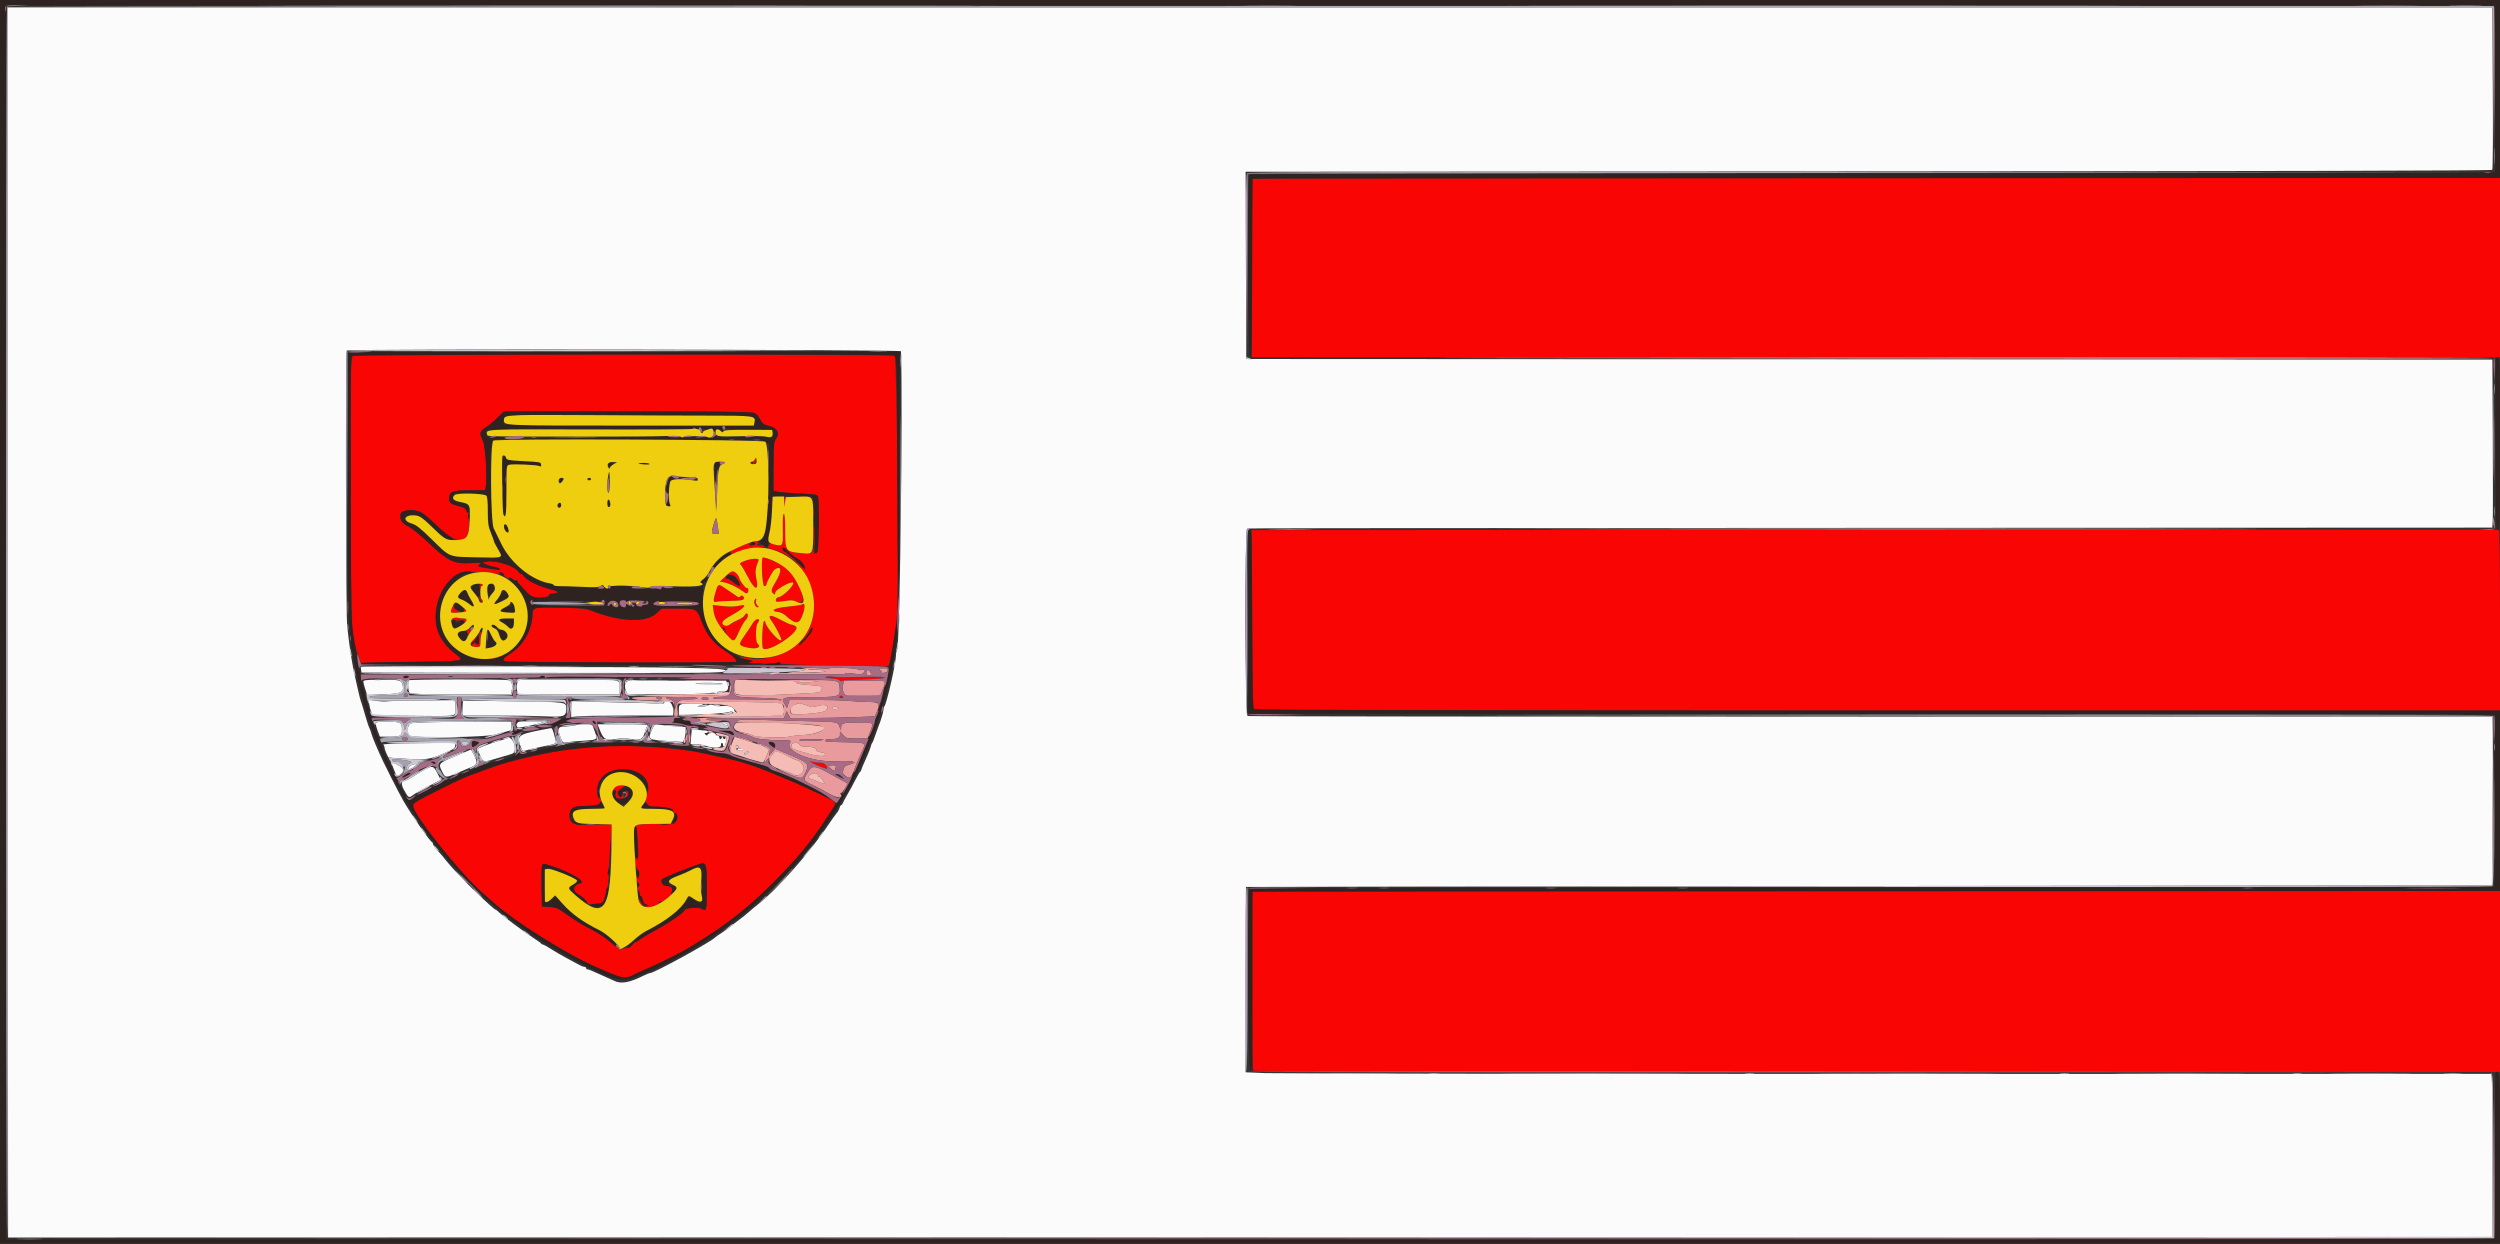 <svg xmlns="http://www.w3.org/2000/svg" width="400" height="199.005" viewBox="0, 0, 400,199.005"><rect x="0" y="0" width="400" height="199.005" fill="#333333" stroke="none"/><g fill-rule="evenodd"><path d="M200.431 28.605c-.073.073-.132 6.523-.132 14.335v14.202l99.402.05c54.672.028 99.605.022 99.851-.013l.448-.064v-28.643h-99.718c-54.845 0-99.778.06-99.851.133m-143.627 28.091c-.728.122-.731.228-.689 21.851.046 23.542.027 23.185 1.446 26.978l.186.498 7.851-.1c8.559-.108 8.816-.145 7.532-1.095-2.992-2.213-3.981-4.819-3.144-8.29.547-2.269 2.283-4.511 3.822-4.936.759-.209 5.096-.058 5.78.202.309.118.432.112.352-.018-.284-.459.482-.153.789.315.216.331.447.471.649.394.172-.066.473.025.669.203.205.185.468.258.618.172.144-.083.202-.085.129-.003-.073.081.017.301.199.489.183.188.681.733 1.107 1.21.577.647.984.908 1.593 1.024.894.17 2.395-.121 2.206-.428-.066-.106.192-.189.591-.189.79 0 .953-.306.261-.492-1.578-.422-2.173-.628-3.254-1.128-.667-.308-1.383-.787-1.59-1.063-.208-.277-.469-.503-.581-.503-.112 0-.303-.159-.424-.353-.576-.922-3.81-1.893-5.168-1.552l-.546.137.514.266c.282.147.879.329 1.325.404.446.075.862.219.924.319.145.234-.082.229-1.68-.039-1.913-.321-1.943-.335-1.497-.686.342-.269.203-.287-1.413-.183-2.668.172-3.725-.328-6.696-3.16-1.245-1.187-2.673-2.367-3.172-2.622-1.232-.629-1.501-1.018-1.404-2.031.067-.714 2.116-.914 3.289-.321.339.172 1.333 1.004 2.209 1.851 2.726 2.633 4.15 3.177 5.141 1.963.357-.437.453-3.747.109-3.749-.07 0-.172-.173-.227-.385-.067-.255-.393-.458-.969-.604-1.59-.402-1.764-.529-1.764-1.292 0-1.09.503-1.3 3.098-1.293 1.198.004 2.342-.002 2.542-.013.535-.028.287-6.857-.291-8.003-.569-1.13-.485-1.45.544-2.083.504-.31 1.351-1.011 1.881-1.559l.964-.995 19.673.009c21.379.01 20.617-.032 21.258 1.18.431.816.682 1.01 1.543 1.19 1.212.255 1.711 1.117 1.123 1.942-.4.561-.428.85-.448 4.496l-.021 3.896.58.156c.32.085 1.903.217 3.519.292 2.761.129 2.945.162 3.05.556.204.759.128 8.292-.088 8.695-.277.519-.587.487-.603-.063l-.012-.448-.189.471c-.183.457-.237.467-1.729.336-2.474-.217-2.525-.288-2.592-3.565-.035-1.721-.132-2.717-.264-2.717-.135 0-.191.832-.16 2.396.055 2.735.005 2.842-1.174 2.525-.715-.192-.888-.182-1.042.062-.293.463-.251.502.853.78 5.847 1.471 8.406 10.003 4.328 14.427-2.278 2.471-6.191 3.614-9.31 2.72-.358-.103-.602-.11-.544-.016.058.094.396.23.75.301 1.346.271 1.499.364.844.514-.564.129-.058.179 2.688.268.274.008.856-.044 1.293-.116.438-.073.847-.049.91.052.064.104 2.905.228 6.472.284 3.496.055 7.298.139 8.448.189 1.15.049 2.205.018 2.345-.068.293-.181 1.144-5.129 1.391-8.091.312-3.748-.005-41.299-.351-41.518-.185-.117-15.778-.202-41.016-.224-22.394-.02-41.657-.049-42.807-.064-1.15-.016-2.288.005-2.529.045m61.215 13.728c.246.048.649.048.896 0 .246-.047.045-.086-.448-.086s-.694.039-.448.086m2.654 3.214c-.261.488-.27.628-.039.628.181 0 .465-.82.33-.954-.042-.042-.172.105-.291.326m7.305 5.75c.358.044.895.043 1.194-.002.299-.046.007-.082-.65-.081-.657.001-.902.038-.544.083m-2.542.851c0 .438.035.796.078.796s.113-.358.155-.796c.042-.438.006-.796-.079-.796s-.154.358-.154.796m-1.945.398c0 .383.041.54.091.349.05-.192.05-.506 0-.697-.05-.192-.091-.035-.091.348m6.586 1.294c.001.657.038.902.082.544.045-.358.044-.895-.002-1.194-.045-.3-.081-.007-.08.65m.086 3.833c.137 2.307.25 2.344.25.083 0-1.004-.08-1.825-.177-1.825-.098 0-.131.78-.073 1.742m169.534-.995l-99.406.05.054 14.243c.046 12.404.092 14.267.352 14.432.187.118 37.455.189 99.801.191l99.502.003v-14.435c0-8.633-.073-14.435-.183-14.435-.1 0-.302-.022-.448-.049-.146-.028-44.998-.028-99.672 0m-180.996 2.549c-.802.377-1.535.686-1.63.686-.095 0-.16.165-.144.368.026.347.095.341 1.232-.107.692-.273 1.857-.527 2.741-.596.845-.067 1.487-.201 1.426-.299-.06-.098-.259-.132-.441-.076-.183.057-.466.017-.631-.088-.216-.139-.227-.192-.038-.194.144-.002.206-.093.138-.203-.068-.109-.319-.192-.559-.183-.24.009-.325.061-.188.116.406.164.285.412-.249.514-.542.104-.631-.035-.258-.407.334-.335.243-.304-1.399.469m7.487 1.001c.381.393 1.033.891 1.448 1.107.617.322 1.184 1.123 1.184 1.674 0 .027-.649-.57-1.443-1.326-.794-.756-1.6-1.425-1.792-1.486-.323-.104-.509-.682-.219-.682.071 0 .441.321.822.713m-47.691 1.017c.191.05.505.05.697 0 .191-.05.034-.091-.349-.091s-.54.041-.348.091m43.524-.109c-.269.65-.04 4.551.266 4.551.199 0 .361-.132.361-.293 0-.248.6-1.411 1.144-2.219.083-.123.352-.286.598-.362.698-.217.585.755-.249 2.137-.775 1.285-.833 1.57-.398 1.932.249.206.299.18.299-.16 0-.404 2.057-1.632 2.734-1.632.77 0-1.468 2.353-2.265 2.381-.282.01-.511.556-.291.692.089.055.713.011 1.386-.098.992-.159 1.337-.139 1.809.105 2.319 1.199.312-4.181-2.131-5.712-1.2-.751-3.169-1.549-3.263-1.322m-2.923.543c-.677.275-.805.397-.597.571.146.122.66.99 1.144 1.929 1.152 2.237 1.809 2.362 1.368.26-.222-1.059-.148-1.633.37-2.883.155-.373-1.25-.297-2.285.123m-2.423 1.917c-.209.253-.169.299.261.299.495 0 1.097.623 1.393 1.444.182.504-.103.43-.957-.249-.414-.329-.871-.598-1.017-.598-.162 0-.222-.135-.154-.348.067-.211-.106-.112-.437.248l-.548.597.68.115c.742.125 2.134.794 3.023 1.451.463.342.594.367.734.141.193-.311.049-.858-.187-.713-.178.11-1.198-1.296-1.198-1.651 0-.725-1.158-1.26-1.593-.736m-39.941 1.975c-.06.155-.071.535-.024.846.082.546.085.543.114-.083.017-.356.12-.647.229-.647.11 0 .199-.09.199-.199 0-.301-.395-.238-.518.083m38.045.166c-.687 1.867-.727 2.637-.128 2.452.182-.056 1.214-.119 2.292-.14 1.494-.029 1.986-.106 2.069-.324.141-.367-.38-.711-.584-.385-.103.165-.237.177-.435.039-2.847-1.983-3.05-2.087-3.214-1.642m-38.07 1.959c.194.113.301.29.237.392-.063.103-.02.187.096.187.115 0 .21-.071.21-.159 0-.231-.443-.638-.687-.631-.115.003-.05.098.144.211m44.041.192c-.212.343.088 1.184.423 1.184.275 0 .274-.035-.011-.32-.186-.187-.27-.476-.2-.697.13-.407-.001-.509-.212-.167m7.594.732c-.083.084-1.107.243-2.276.352-2.159.202-3.037.697-1.528.862.328.036.821.268 1.095.516 1.754 1.588 2.299 1.515 2.896-.386.326-1.035.225-1.761-.187-1.344m-55.893.153c-.533.874-.396 1.316.365 1.179.958-.174 1.018-.234.39-.392-.318-.079-.533-.289-.572-.557-.033-.236-.116-.339-.183-.23m41.724.952c.127.957 1.145 2.884 1.708 3.232.299.185.231-.038-.118-.387-.172-.172-.22-.313-.107-.313.257 0 .592.624.488.909-.077.212.987 1.282 1.274 1.281.083 0 .45-.665.815-1.478.366-.813.836-1.633 1.046-1.822.404-.366.52-1.08.175-1.08-.113 0-.26.143-.327.318-.067.175-.535.495-1.039.711-.505.217-1.067.529-1.249.694-.464.42-1.261.276-1.261-.228 0-.291.45-.648 1.692-1.34 1.801-1.004 2.395-1.73 1.164-1.422-.824.206-1.931.216-3.329.029l-1.07-.143.138 1.039m-28.61-.453c-.192.12-.352.46-.356.755-.033 2.529-1.388 5.061-3.391 6.337-1.317.839-1.578 1.222-.925 1.355.984.2 36.77.287 36.892.09.181-.294-.423-.882-1.939-1.89-1.745-1.16-2.795-2.505-3.591-4.601-.778-2.049-.774-2.047-3.983-2.047h-2.404l-.85.784c-1.658 1.528-6.386 1.306-10.543-.495-.978-.424-8.313-.661-8.91-.288m-11.372.299c-.069.18.001.297.179.297.322 0 .395-.311.114-.485-.098-.06-.23.024-.293.188m49.053.894c-.192.119-.138.316.227.825.717 1 1.673 2.916 1.527 3.062-.329.329-2.551-2.216-2.551-2.922 0-.092-.076-.168-.169-.168-.295 0-.467 4.232-.18 4.418 1.016.656 6.181-2.849 5.226-3.547-.205-.151-.513-.275-.684-.277-.171-.001-.948-.35-1.727-.775-.857-.467-1.516-.71-1.669-.616m-50.623.343c-.943.141-.596.421.455.367.552-.028 1.05.025 1.107.118.17.275.479.191.479-.131 0-.183-.186-.298-.481-.298-.265 0-.601-.031-.747-.069-.146-.038-.512-.032-.813.013m47.795.844c-.252.423-.843 1.316-1.314 1.985-.953 1.354-.943 1.503.117 1.798 1.627.452 2.792.123 1.972-.557-.324-.27-.297-2.94.034-3.27.303-.303.285-.48-.063-.614-.188-.072-.449.158-.746.658m9.499 1.197c-.154.487-2.078 2.598-2.086 2.289-.004-.112.306-.499.688-.859.381-.36.841-.965 1.021-1.345.349-.735.602-.792.377-.085m-55.033-.206c-.192.118-.211.264-.068.519.183.327.21.32.34-.091.168-.529.09-.652-.272-.428m1.771 1.406c0 .719-.077.996-.277.996-.371 0-.543-.494-.268-.769.121-.121.174-.266.118-.322-.056-.056-.319.136-.584.427-.404.443-.421.507-.106.393.302-.11.332-.083.151.135-.295.356-.095.534.601.534.534 0 .564-.046.564-.88 0-.483.055-1.021.121-1.194.066-.173.022-.315-.1-.315-.131 0-.22.4-.22.995m3.338 2.901c-.062.062-.548.186-1.079.275l-.965.162.808.024c.611.017 2.041-.536 1.465-.568-.064-.003-.167.045-.229.107m52.212 3.255c-.378.112-.188.172.785.247.726.056 1.317.201 1.361.334.043.129.183.167.31.084.128-.083 1.733-.195 3.568-.25 2.077-.062 3.317-.175 3.285-.299-.032-.124-1.056-.174-2.738-.132-3.8.095-4.85.089-5.502-.028-.314-.057-.795-.037-1.069.044m2.091 3.202c-.068.11.066.199.298.199.232 0 .367-.089.299-.199-.068-.109-.202-.199-.299-.199-.096 0-.231.09-.298.199m-40.916 8.048c-4.807.556-12.021 2.193-15.431 3.502-.876.337-2.13.798-2.787 1.026-.657.228-2.584 1.113-4.281 1.967-4.573 2.3-4.775 2.423-4.777 2.898-.005 1.363 7.442 10.727 11.047 13.891.765.672 1.572 1.385 1.792 1.585 3.166 2.873 11.522 8.152 16.115 10.181 4.807 2.123 4.827 2.127 6.477 1.295.388-.195 1.377-.643 2.198-.995 1.997-.854 5.417-2.578 6.77-3.41.602-.371 1.801-1.12 2.665-1.665 7.544-4.762 15.72-13.088 20.033-20.403.678-1.151.829-.983-2.191-2.432-5.852-2.808-10.99-4.804-14.213-5.523l-3.943-.88c-4.684-1.046-14.756-1.583-19.474-1.037m36.734 2.603c.591.328 2.143.918 2.209.839.227-.27-.402-.937-.883-.937-.318 0-.881-.053-1.251-.118l-.672-.117.597.333m-28.001 1.481c1.477.753 1.911 1.972 1.356 3.815-.37 1.229.041 1.67 1.515 1.63 1.281-.035 2.731.308 2.731.646 0 .138.122.298.271.355.453.174.518.9.125 1.383-.345.423-.488.444-2.62.39-2.337-.059-4.15.094-3.832.324.209.15.259.556.411 3.296.097 1.75.074 1.957-.209 1.848-.471-.18-.414.801.095 1.636.278.456.371.842.285 1.185-.101.401-.166.448-.31.22-.148-.233-.183-.215-.186.094-.001.211.144.545.323.743.27.299.282.414.068.671-.195.236-.202.367-.027.542.127.126.23.391.23.589 0 .197.079.358.175.358.096 0 .229.277.297.616.082.408.271.654.562.73.418.109.42.122.051.266-.308.121-.257.155.248.166.349.008.688-.072.753-.177.064-.104.229-.147.366-.095.136.053.424-.047.64-.222.216-.175.267-.253.113-.173-.179.093-.23.066-.143-.076.075-.122.247-.179.381-.128.277.107 1.784-1.063 1.65-1.281-.049-.079-.01-.27.086-.425.253-.41-.148-.794-.829-.794-.66 0-1.105-.718-.696-1.123.243-.24 4.423-1.927 5.857-2.364 1.183-.361 1.241-.181 1.241 3.872 0 3.638-.025 3.718-1 3.196-.472-.252-2.582-.025-2.588.279-.006.342-2.277 1.931-4.376 3.063-1.04.56-2.2 1.248-2.577 1.528-.378.28-.768.509-.868.509-.099 0-.353.218-.563.485-.21.267-.536.486-.725.487-.189.001-.57.058-.846.127-.414.102-.732-.078-1.82-1.035-.726-.638-2.111-1.563-3.078-2.055-1.647-.839-2.48-1.358-4.693-2.926-.721-.511-1.13-.648-2.073-.697l-1.174-.061-.05-3.185c-.06-3.895-.088-3.835 1.564-3.299 3.079 1.001 5.714 2.574 4.642 2.772-1.135.209-1.376 1.164-.432 1.713.748.435 1.655 1.328 1.585 1.562-.038.122 2.311-.011 2.486-.142.021-.016.145-.475.275-1.019.13-.545.311-1.169.401-1.388.09-.219.168-.936.174-1.593.005-.657.099-2.449.207-3.982.109-1.533.221-3.191.248-3.684l.05-.896-2.908.073c-3.478.088-3.937-.139-3.77-1.865.086-.885.616-1.115 2.695-1.169 2.076-.055 2.912-.571 2.002-1.237-.218-.159-.309-.567-.309-1.383 0-2.626 3.695-4.148 6.543-2.695m-3.509 2.137c-.138.056-.342.271-.453.478-.166.312-.143.354.134.248.271-.104.313-.042.218.322-.193.736.032 1.01.831 1.01.995 0 1.692-.875 1.026-1.287-.103-.064-.17.123-.149.414.021.292-.074.57-.211.619-.139.049-.249-.069-.249-.265 0-.329-.019-.328-.272.019-.262.358-.282.354-.523-.096-.229-.426-.191-.518.421-1.026l.673-.558-.598.011c-.328.005-.71.056-.848.111m101.827 16.924c-.268.268-.153 28.543.117 28.645.136.051 45.069.115 99.85.143l99.602.049v-28.97h-99.718c-54.845 0-99.778.06-99.851.133m-98.29 1.273c-.001.353.518 1.134.653.983.049-.054-.078-.368-.282-.696-.213-.345-.37-.466-.371-.287" fill="#f80504"/><path d="M0 99.552v99.552h400v-13.717c0-14.063-.012-14.299-.715-13.791-.105.077-.181 5.654-.181 13.372v13.24l-199.053.05-199.053.05-.051-98.607c-.028-54.233-.002-98.673.059-98.755.06-.083 89.657-.127 199.104-.1l198.994.05.051 13.286.051 13.286-.449.107c-.247.058-45.084.127-99.636.153-54.553.026-99.239.098-99.301.161-.304.303-.134 29.154.173 29.218.269.057.309-1.545.354-14.236l.051-14.3 99.801-.05 99.801-.05v-28.471h-400v99.552m57.939-43.206l-2.289.1v21.005c0 22.02.024 22.755.914 27.975 3.555 20.837 16.714 38.631 35.821 48.438 6.388 3.279 7.138 3.428 10.36 2.064 6.499-2.753 12.27-6.306 17.613-10.847 9.072-7.708 15.852-17.532 19.81-28.705 1.883-5.313 3.417-12.508 3.354-15.729-.015-.766-.064-1.125-.109-.796-.045.328-.305 1.941-.578 3.584-.273 1.642-.533 3.21-.577 3.484-.301 1.878-1.825 7.547-2.111 7.855-.097.104-.177.359-.177.567 0 .366-.853 2.608-2.326 6.112-1.028 2.447-2.53 5.309-3.448 6.571-.438.602-1.35 1.946-2.026 2.986-2.316 3.563-4 5.645-7.41 9.159-4.699 4.843-8.017 7.477-14.257 11.317-1.353.832-4.773 2.556-6.77 3.41-.821.352-1.81.8-2.198.995-1.65.832-1.67.828-6.477-1.295-4.593-2.029-12.949-7.308-16.115-10.181-.22-.2-1.027-.913-1.792-1.585-3.605-3.164-11.052-12.528-11.047-13.891.002-.475.204-.598 4.777-2.898 1.697-.854 3.624-1.739 4.281-1.967.657-.228 1.911-.689 2.787-1.026 9.749-3.742 24.519-4.785 34.905-2.465l3.943.88c2.675.597 4.51 1.261 10.321 3.74 1.199.511 3.035 1.351 4.081 1.867 1.434.706 1.755.813 1.305.433-.329-.277-1.27-.842-2.091-1.256-.821-.414-1.762-.893-2.09-1.066-1.067-.56-3.797-1.708-4.395-1.847-.321-.075-.684-.262-.808-.416-.224-.279-.516-.375-4.012-1.323-1.016-.276-2.047-.633-2.292-.793-.245-.16-.874-.3-1.398-.311-.524-.01-1.419-.148-1.988-.306-2.096-.581-3.846-.925-4.719-.928-.493-.002-1.299-.1-1.792-.217-1.262-.302-12.765-.296-15.032.007-3.497.467-5.823.907-7.701 1.454-.643.188-.85.189-.911.006-.055-.164-.246-.116-.612.154-.293.216-1.07.537-1.727.713l-1.792.487-1.493.408c-.493.133-1.12.388-1.394.567-.274.179-.991.489-1.593.689-.602.2-1.538.578-2.08.839s-1.146.474-1.344.474c-.197 0-.359.079-.359.175 0 .096-.426.365-.946.597-1.114.498-3.11 1.573-3.873 2.086-.297.199-.631.306-.742.237-.307-.19-1.607-2.588-1.607-2.965 0-.181-.074-.329-.164-.329-.09 0-.411-.56-.714-1.244-.302-.685-.801-1.782-1.11-2.439-.308-.657-.671-1.553-.805-1.991-.135-.438-.308-.886-.385-.996-.695-.992-2.927-9.349-3.377-12.643-.097-.712-.358-2.28-.58-3.484-.385-2.095-.405-3.054-.442-21.902-.045-22.382-.043-22.603.185-22.962.168-.264 86.025-.379 86.711-.115.472.181.518 1.8.542 18.996.013 9.253.09 17.362.171 18.019.082.657.162-7.542.178-18.218l.029-19.413h-41.861c-23.024 0-42.892.045-44.152.099m341.313 14.582c.048 12.947.072 13.789.4 13.852.329.064.348-.699.348-13.785 0-13.735-.003-13.852-.4-13.852-.396 0-.399.1-.348 13.785m-318.515-5.041c-.219.093-.768.56-1.219 1.038-.451.479-1.235 1.123-1.742 1.433-1.036.633-1.12.952-.55 2.083.578 1.146.826 7.975.291 8.003-.2.011-1.344.017-2.542.013-2.595-.007-3.098.203-3.098 1.293 0 .763.174.89 1.764 1.292.576.146.902.349.969.604.156.599.452.453.452-.223 0-.661-.835-1.184-1.891-1.184-.606 0-.814-.405-.505-.982.211-.395.342-.411 2.527-.319 2.939.123 2.81-.013 2.893 3.055.073 2.7.088 2.755 1.61 5.772.81 1.606.775 1.627-2.533 1.527-5.37-.162-5.227-.108-8.268-3.168-1.803-1.815-2.229-2.142-3.136-2.405-1.467-.427-1.353-1.29.171-1.29 1.126 0 1.514.234 3.452 2.089 1.75 1.674 2.294 2.007 3.026 1.851.289-.061.224-.152-.309-.435-.37-.196-1.445-1.098-2.389-2.004-.944-.906-1.993-1.789-2.332-1.962-1.169-.595-3.222-.397-3.289.319-.097 1.013.172 1.402 1.404 2.031.499.255 1.927 1.435 3.172 2.622 2.971 2.832 4.028 3.332 6.696 3.16 1.616-.104 1.755-.086 1.413.183-.446.351-.416.365 1.497.686 1.598.268 1.825.273 1.68.039-.062-.1-.478-.244-.924-.319-.446-.075-1.043-.257-1.325-.404l-.514-.266.546-.137c1.358-.341 4.592.63 5.168 1.552.121.194.312.353.424.353.112 0 .373.226.581.503.207.276.923.755 1.59 1.063 1.081.5 1.676.706 3.254 1.128.692.186.529.492-.261.492-.399 0-.657.083-.591.189.189.307-1.312.598-2.206.428-.609-.116-1.016-.377-1.593-1.024-.426-.477-.924-1.022-1.107-1.21-.182-.188-.272-.408-.199-.489.073-.082.015-.08-.129.003-.152.088-.422.005-.648-.2-.723-.654-.627-.117.123.694 2.152 2.326 2.729 4.384 1.998 7.129-1.874 7.039-11.947 6.528-13.648-.694-.729-3.094 2.134-8.012 4.664-8.012.168 0 .306-.09.306-.199 0-.11-.201-.199-.448-.198-2.153.005-4.322 2.227-5.026 5.148-.837 3.471.152 6.077 3.144 8.29 1.287.952 1.024.99-7.386 1.062-4.295.037-7.789.147-7.894.249-.115.111 2.157.184 5.774.186 3.279.002 16.535.04 29.457.084 19.969.067 33.098-.065 27.676-.279-1.067-.042-1.254-.088-.797-.198l.597-.143-.597-.151-.995-.252c-2.088-.538-5.115-3.45-6.102-5.871-.495-1.215-.584-6.689-.103-6.392.097.06.255-.015.35-.166.406-.641.07-.769-.568-.217-.303.264-.361.443-.222.692.229.41-.47.644-1.471.491-.355-.054-1.488-.02-2.519.075-1.23.114-1.957.105-2.117-.028-.169-.14-.273-.124-.34.052-.073.191-.693.239-2.517.192-1.445-.037-2.373-.137-2.303-.249.067-.109-.507-.199-1.39-.217-.827-.016-1.617-.039-1.754-.05-.136-.011-.225.095-.196.236.052.259-4.821.189-6.523-.093-.384-.064-1.177-.097-1.764-.074-.72.028-1.023-.028-.934-.173.085-.136-.106-.215-.526-.217-.362-.002-.883-.131-1.157-.287-1.16-.661-2.081-1.104-2.295-1.104-.126 0-.982-.739-1.904-1.643-1.609-1.578-2.005-2.178-3.12-4.728-.168-.384-.386-.86-.485-1.06-.245-.491-.618-10.64-.455-12.38.159-1.7.303-1.891 1.426-1.891.486 0 .835-.08.775-.176-.137-.222-1.297-.402-1.41-.219-.178.288-1.157.078-1.41-.303-.617-.931-.839-.917 14.272-.888 7.82.014 15.155.055 16.301.09 1.738.054 2.121.011 2.317-.258.193-.263.291-.276.538-.071.208.173.344.185.434.039.204-.33.548-.005.438.415-.054.207-.017.326.082.264.1-.061.182-.263.184-.448.002-.254.043-.273.167-.078.132.208.271.211.697.017.462-.211.572-.192.822.139.164.217.292.274.295.133.01-.374.753-.3.997.099.177.291.204.25.159-.249l-.054-.597-17.422-.102c-9.582-.056-17.433-.124-17.448-.149-.924-1.638-.105-1.692 23.023-1.518 17.898.135 17.312.095 17.046 1.155l-.13.515h-2.379c-1.981 0-2.361.047-2.27.284.089.232.799.289 3.822.304 4.004.02 4.045.029 3.879.872-.104.532-.152.556-.831.416-.782-.162-.718-.162-5.143-.034-2.093.061-3.053.02-3.104-.131-.052-.156-.154-.157-.355-.005-.315.239-7.015.228-7.598-.012-.192-.08-.505-.084-.697-.01-.192.075-5.364.179-11.493.233-6.13.053-11.185.137-11.233.185-.083.083 12.439.156 30.549.177 7.477.009 8.217.04 8.711.363l.539.353v4.733c0 3.042-.107 5.583-.301 7.113-.398 3.149-.428 3.255-.987 3.51l-.481.219.709.481c.85.577.922.526.974-.687.023-.519.14-1.48.262-2.137.121-.657.221-2.024.221-3.037.001-1.013.069-1.848.151-1.857 1.699-.171 6.032-.121 6.293.073.282.209.333.839.376 4.671.049 4.322.118 4.836.541 4.045.216-.403.292-7.936.088-8.695-.105-.394-.289-.427-3.05-.556-1.616-.075-3.199-.207-3.519-.292l-.58-.156.021-3.896c.02-3.646.048-3.935.448-4.496.588-.825.089-1.687-1.123-1.942-.861-.18-1.112-.374-1.543-1.19-.256-.484-.622-.84-.995-.967-.734-.249-39.235-.383-39.814-.139m-.314 8.926c-.028 3.669.043 7.258.15 7.537.352.918.47-.111.426-3.716-.04-3.324 0-4.025.243-4.183.332-.216 4.491-.131 5.02.102.252.111.348.064.348-.173 0-.452-.172-.486-2.977-.578-2.297-.076-2.493-.114-2.669-.506-.371-.832-.526-.396-.541 1.517m16.939-.417c0 .514.011.519.393.173.418-.378.369-.701-.106-.701-.178 0-.287.201-.287.528m16.994-.225c-.064.167-.042 1.085.05 2.041l.167 1.737.107-1.493c.059-.821.215-1.683.347-1.915.132-.232.184-.479.114-.548-.229-.229-.667-.13-.785.178m-11.668.036c.246.048.649.048.896 0 .246-.047.045-.086-.448-.086s-.694.039-.448.086m4.238 2.435c-.259.484-.363 2.165-.139 2.244.092.032.194-.358.226-.868.067-1.062.205-1.363.626-1.363.164 0 .244-.09.176-.199-.201-.325-.668-.227-.889.186m-17.313.361c.008.313.063.42.126.249.061-.164.199-.41.307-.547.141-.178.104-.249-.126-.249-.224 0-.318.169-.307.547m7.799.349c.002.438.043.594.091.346.047-.248.046-.606-.004-.796-.05-.191-.089.012-.087.45m-.249 3.174c0 .267.089.541.199.609.116.072.199-.131.199-.486 0-.335-.09-.609-.199-.609-.11 0-.199.219-.199.486m9.479.028c-.176.457-.162.481.277.481.219 0 .398-.037.398-.083 0-.243-.263-.713-.398-.713-.086 0-.211.142-.277.315m-17.311.017c-.242.242-.137.663.166.663.166 0 .299-.177.299-.398 0-.396-.212-.518-.465-.265m-14.465 1.996c.002.198.09.494.196.658.151.234.194.182.196-.237.002-.294-.086-.591-.196-.658-.109-.068-.198.039-.196.237m5.771 1.599c0 .461.513 1.201.701 1.013.189-.189-.175-1.214-.464-1.311-.13-.043-.237.091-.237.298m119.062.802c-.002.082-.002 6.69-.002 14.684l.001 14.534 99.703.1 99.703.099.051 13.628c.03 7.839-.024 13.703-.127 13.805-.104.105-41.36.192-99.636.211-54.702.017-99.508.081-99.568.142-.353.352-.144 29.159.212 29.215.347.055.362-.53.362-14.335v-14.393l99.801-.05 99.801-.05v-28.87l-99.502-.003c-62.346-.002-99.614-.073-99.801-.191-.26-.165-.306-2.028-.352-14.432-.047-12.421-.092-14.244-.349-14.244-.162 0-.296.068-.297.15m-79.52 1.789c-.24.239-.109.451.279.451.219 0 .398-.08.398-.178 0-.224-.518-.433-.677-.273m5.057 1.134c0 .157.157.335.349.397.192.061.998.73 1.792 1.486s1.443 1.353 1.443 1.326c0-.551-.567-1.352-1.184-1.674-.415-.216-1.067-.714-1.448-1.107-.755-.777-.952-.865-.952-.428m-8.993.675c-.443.18-2.156 1.799-2.156 2.037 0 .386.415.165 1.142-.608.412-.437.823-.796.913-.796.185 0 .732-.51.732-.683 0-.142-.2-.126-.631.05m-36.118 3.325c.409.309.638.26.421-.091-.072-.117-.283-.209-.468-.206-.296.006-.29.042.047.297m36.08.394c-.067.173-.004.298.15.298.146 0 .603.269 1.017.598 1.163.924 1.352.652.452-.647-.425-.613-1.421-.766-1.619-.249m-40.396 1.31c-.469.273-.441.487.173 1.291.703.923.807.868.789-.41-.017-1.15-.205-1.322-.962-.881m2.379-.089c-.214.214-.165 1.865.055 1.865.329 0 .836-.946.767-1.43-.064-.451-.549-.708-.822-.435m-4.485 1.33c-.573.61-.551.705.24 1.035.37.155.953.517 1.294.804.463.39.622.445.622.219 0-.168-.092-.361-.203-.43-.112-.069-.427-.567-.7-1.107-.567-1.119-.656-1.156-1.253-.521m6.417.386c-.18.355-.465.803-.633.995-.168.192-.24.348-.161.348.112 0 1.734-.87 2.074-1.113.036-.026-.034-.234-.156-.462-.321-.6-.747-.512-1.124.232m16.137.895c.347-.273.536-.154.472.299l-.064.448h-5.715c-5.574 0-6.409-.086-6.074-.63.057-.091 2.598-.122 5.647-.067 3.05.055 5.63.033 5.734-.05m2.334.181c.2.181.364.45.364.597 0 .389-.741.328-.982-.081-.177-.299-.232-.307-.398-.055-.105.161-.256.229-.334.15-.494-.493.821-1.09 1.35-.611m1.558-.085c0 .132.086.135.249.008.137-.107.652-.175 1.145-.151l1.543.07c.789.033.931.625.149.625-.273 0-.497.077-.497.171 0 .094-.224.129-.498.076-.274-.052-.498-.191-.498-.309 0-.117-.131-.04-.292.173-.18.238-.295.286-.299.126-.003-.144-.1-.203-.214-.132-.114.07-.338.02-.498-.113-.233-.194-.29-.178-.29.083 0 .177-.082.323-.182.323-.885 0-1.186-1.074-.315-1.124.273-.016.497.062.497.174m11.648.352c0 .33-4.894.547-6.638.295-.792-.115-.834-.148-.498-.405.553-.423 7.136-.321 7.136.11m-39.124.455c0 .328.177.52.639.695.936.353 1.224-.034.495-.666-.705-.61-1.134-.621-1.134-.029m9.135-.305c-.013.082-.014.213-.002.291.011.078-.108.093-.265.033-.289-.111-1.501.491-1.501.746 0 .076.538.169 1.195.206 1.274.072 1.335.016 1.069-.978-.114-.423-.445-.622-.496-.298m14.083 1.417c4.121 1.417 7.599 1.422 9.127.014l.85-.784h2.404c3.209 0 3.205-.002 3.983 2.047.796 2.096 1.846 3.441 3.591 4.601 1.516 1.008 2.12 1.596 1.939 1.89-.122.197-35.908.11-36.892-.09-.653-.133-.392-.516.925-1.355 2.003-1.276 3.358-3.808 3.391-6.337.012-.902.391-.978 4.487-.893l3.783.077 2.412.83m-15.149 1.705c1.089.969 1.488.883 1.488-.323 0-.553-.014-.559-1.239-.559h-1.239l.99.882m-8.335-.55c-.228.228-.145.803.151 1.049.278.23 1.699-.455 1.705-.822.006-.326-.449-.374-.772-.081-.439.397-.619.403-.619.019 0-.31-.235-.395-.465-.165m6.438.962c.137.164.382.299.547.299.243 0 .252-.056.051-.299-.137-.164-.383-.299-.547-.299-.243 0-.252.056-.051.299m50.695.776c-.18.38-.64.985-1.021 1.345-.382.36-.692.747-.688.859.008.309 1.932-1.802 2.086-2.289.225-.707-.028-.65-.377.085m-52.764-.162c-.075.194-.03.285.115.236.298-.099.462-.551.2-.551-.107 0-.249.141-.315.315m1.222 1.317c-.127 1.73-.135 1.716.77 1.284.692-.33.704-.355.39-.782-.178-.243-.489-.783-.689-1.199l-.365-.756-.106 1.453m1.973-.537c.324.949.519 1.071.979.611.445-.445.337-.873-.303-1.204-.91-.47-1.008-.383-.676.593m-6.352-.482c-.438.255-.439.471-.006.977.511.597.98.506 1.125-.217.19-.953-.261-1.26-1.119-.76m2.638.874c-.164.325-.523.705-.797.843-.293.149-.371.253-.189.255.17.002.42-.108.556-.244.197-.197.284-.188.427.044.275.445.434.129.364-.723l-.062-.766-.299.591m48.15 3.988c-.055.055-.469.114-.92.132-1.426.056-1.42.359.007.363 1.064.002 1.344-.06 1.344-.296 0-.291-.232-.398-.431-.199m-59.897 2.29c0 .109.174.199.386.199.213 0 .442-.09.51-.199.069-.113-.098-.2-.387-.2-.28 0-.509.09-.509.2m7.217-.062c.192.05.505.05.697 0 .192-.05.035-.091-.348-.091-.384 0-.54.041-.349.091m14.684.062c0 .109.179.199.398.199.219 0 .399-.09.399-.199 0-.11-.18-.2-.399-.2-.219 0-.398.09-.398.2m.996.047c0 .084 2.434.152 5.409.152 2.975 0 5.343-.066 5.263-.146-.194-.194-10.672-.2-10.672-.006m11.483-.003c-.145.092-.069.15.199.152.244.001.474.155.525.351.082.313.093.314.114.013.016-.226.235-.358.67-.404.542-.057.491-.084-.313-.165-.529-.053-1.066-.029-1.195.053m-17.058.034c0 .193.561.266.814.105.204-.129.132-.178-.267-.18-.301-.002-.547.032-.547.075m22.648.07c1.451.034 3.825.034 5.276 0 1.451-.034.264-.061-2.638-.061s-4.089.027-2.638.061m-15.25 6.866c-.365.225-.948.478-1.294.56l-.629.15.647.02c.356.011.647.101.647.198 0 .098.333.008.739-.199.407-.207 1.101-.39 1.543-.406.676-.025.709-.044.21-.118l-.594-.087.495-.274c.485-.269.479-.274-.302-.264-.442.005-1.093.192-1.462.42m18.606-.163c.063.166-.042.32-.255.375-.2.052-.049.105.335.117.384.013 1.011.121 1.393.241.383.119 1.054.249 1.492.289.438.04 1.2.122 1.693.182.602.074.765.052.498-.065-.219-.096-.869-.239-1.444-.318-.697-.096-1.045-.237-1.045-.424 0-.177-.215-.28-.586-.28-.322 0-.641-.089-.708-.199-.204-.329-1.501-.251-1.373.082m-13.025.329c.048.144.205.3.348.348.15.05.224-.025.174-.174-.047-.144-.204-.301-.348-.348-.149-.05-.224.024-.174.174m-9.495.992c-.277.126-.157.144.398.059.438-.066.834-.154.88-.194.171-.151-.896-.038-1.278.135m-3.233.685c-.344.391.033.575.579.283.242-.129.67-.305.95-.39.42-.127.351-.156-.387-.164-.531-.006-.996.104-1.142.271m33.537-.087c.461.091 1.028.268 1.262.393.519.278.736.114.394-.298-.176-.212-.59-.297-1.372-.282l-1.121.022.837.165m-40.025 1.514c-.182.182-.171.819.016.935.159.099 1.155-.628 1.022-.747-.199-.178-.917-.308-1.038-.188m47.392.195c-.12.12.688.87.937.87.065 0 .118-.17.118-.377 0-.471-.735-.814-1.055-.493m-53.898 3.259c.386.249.597.249.597 0 0-.11-.201-.198-.448-.196-.362.002-.39.04-.149.196m29.108 1.218c-1.567.372-2.627 1.634-2.627 3.128 0 .676.084 1.229.187 1.229.102 0 .138-.299.078-.664-.652-4.019 6.502-4.577 7.694-.601.162.541.171.53.186-.229.045-2.168-2.62-3.55-5.518-2.863m-33.516.766c-.258.216-.398.395-.311.398.213.009 1.334-.575 1.334-.695 0-.232-.595-.059-1.023.297m34.595 2.26c-.504.404-.546.513-.338.901.245.458.614.414.614-.073 0-.465.776-.778.931-.375.208.543-.217.972-1.03 1.041-.847.071-1.142-.206-.966-.908.115-.458-.195-.628-.435-.24-.633 1.024 1.286 2.595 2.217 1.816 1.672-1.397.699-3.515-.993-2.162m-3.343 2.263c-.055.282-.373.343-2.038.386-1.598.042-2.04.12-2.324.412-.983 1.012-.244 2.671 1.169 2.626.666-.021.686-.036.195-.149-2.767-.64-1.558-2.415 1.645-2.415h2.195l-.309-.598c-.355-.685-.443-.729-.533-.262m6.945.315l-.357.445 2.348.1c1.292.054 2.461.172 2.597.26.137.089.249.078.249-.024 0-.282-1.564-.61-2.759-.579-.8.022-1.129-.056-1.316-.312-.314-.43-.331-.428-.762.11m5.036 1.541c0 .233-.096.605-.215.826-.313.584-.012.744.413.219.207-.255.318-.619.258-.849-.149-.569-.456-.7-.456-.196m-2.14 1.535c.301.046.794.046 1.095 0 .301-.045.055-.082-.547-.082-.603 0-.849.037-.548.082m-4.298 2.596c.11 2.586.152 2.837.478 2.837.159 0 .189-.592.105-2.041-.174-2.986-.195-3.136-.45-3.136-.17 0-.205.632-.133 2.34m-3.841 1.443c0 1.15.033 1.62.073 1.045.04-.575.04-1.515 0-2.09s-.073-.105-.073 1.045m14.361 2.23c-1.495.483-5.797 2.219-6.003 2.422-.404.398.035 1.122.681 1.122.742 0 1.085.343.826.827-.235.438-.068.48.329.083.403-.403.353-.91-.089-.91-1.082 0-1-1.041.111-1.401.418-.136 1.363-.548 2.099-.916 2.314-1.157 2.3-1.171 2.384 2.367.067 2.821-.09 3.082-1.288 2.14-.65-.511-.875-.501-1.157.05-.501.98-3.635 3.733-4.249 3.733-.766 0-5.55 3.583-5.225 3.913.092.093.378-.078.638-.379.259-.301.547-.547.641-.547.093 0 .478-.229.856-.509.377-.28 1.537-.968 2.577-1.528 2.099-1.132 4.37-2.721 4.376-3.063.006-.304 2.116-.531 2.588-.279.976.523 1 .446 1-3.244 0-3.884-.091-4.206-1.095-3.881m-25.29.408c-.061.247-.085 1.792-.053 3.435l.057 2.986 1.174.061c.943.049 1.352.186 2.073.697 2.219 1.572 3.047 2.087 4.701 2.926.972.492 2.247 1.33 2.833 1.861.886.803 1.065.898 1.065.562 0-.436-1.79-1.916-3.125-2.583-2.451-1.226-3.09-1.675-4.786-3.368l-1.839-1.835-.505.505c-1.008 1.008-1.193.67-1.193-2.18 0-3.307-.103-3.235 2.897-2.017 2.407.976 2.961 1.476 1.982 1.787-.773.245-1.027.667-.635 1.053 1.034 1.017 2.318 2.034 2.569 2.034.368 0-.606-.982-1.487-1.499-.943-.553-.703-1.507.432-1.716 1.056-.195-1.511-1.743-4.563-2.752-1.495-.494-1.464-.495-1.597.043m10.594.621c-.086.314-.107.62-.047.68.207.208.338-.122.271-.685l-.067-.566-.157.571m4.523.203c-.073.189-.041.54.07.78.198.428.205.425.35-.125.171-.653-.199-1.23-.42-.655m.118 2.113c0 .372.053.425.239.239s.186-.292 0-.478-.239-.133-.239.239m-4.841.528c-.075.074-.136.312-.136.527 0 1.203-.441 1.931-1.177 1.946-1.074.021-1.645.275-1.003.447 1.384.37 2.092-.099 2.495-1.653.255-.981.165-1.612-.179-1.267m4.939.891c.225 1.074.762 1.861 1.306 1.914l.488.048-.452-.192c-.274-.117-.5-.431-.573-.795-.066-.331-.198-.602-.294-.602-.096 0-.175-.174-.175-.387 0-.212-.099-.447-.22-.522-.154-.096-.178.065-.08.536" fill="#2f2322"/><path d="M1.244 99.602l.05 98.407 1.941-.005c1.068-.002 90.508-.024 198.756-.049l196.814-.046v-13.041c0-10.298-.052-13.042-.249-13.045-.136-.002-43.613 0-96.615.004-53.001.004-97.777-.053-99.502-.126l-3.136-.134v-14.803c0-8.142.023-14.825.05-14.852.027-.027 44.893-.094 99.701-.149l99.652-.1.099-11.051c.055-6.077.072-12.148.038-13.489l-.061-2.439h-99.425c-54.683 0-99.566-.054-99.739-.121-.424-.163-.489-29.92-.066-29.978.545-.076 5.386-.082 100.629-.123l98.588-.042.068-1.145c.037-.629.041-6.677.007-13.439l-.061-12.295-99.69-.05-99.69-.049-.051-14.982-.051-14.982 99.642-.051c66.118-.033 99.702-.117 99.817-.249.096-.111.135-5.921.087-13.091l-.086-12.892h-397.567l.05 98.407m142.916-43.405c.311 9.04-.191 47.364-.626 47.825-.099.104-.18.507-.182.896-.004 1.199-1.498 7.749-1.846 8.097-.078.078-.142.304-.142.501 0 .353-.456 1.888-.79 2.661-.094.219-.336.891-.536 1.493-.2.603-.417 1.14-.484 1.195-.066.055-.182.353-.258.663-.076.31-.448 1.235-.827 2.056-.379.82-.689 1.567-.689 1.659 0 .093-.067.198-.149.235-.082.036-.442.648-.799 1.36-.357.712-.918 1.742-1.246 2.29-.329.547-.652 1.152-.718 1.344-.067.192-.19.348-.275.348-.085 0-.206.204-.268.452-.062.249-.274.632-.47.851-.195.219-.802 1.069-1.347 1.887-2.844 4.274-8.39 10.537-11.254 12.708-.383.291-1.01.813-1.393 1.161-.384.348-1.098.923-1.587 1.277-.489.355-1.071.814-1.293 1.021-.222.207-.852.659-1.4 1.006-.548.346-1.041.687-1.096.757-.494.63-9.824 5.755-10.484 5.758-.127.001-.575.175-.996.388-2.233 1.127-3.623 1.382-4.689.86-.251-.123-.815-.374-1.253-.556-.438-.183-1.245-.547-1.795-.81-.549-.263-1.109-.478-1.244-.478s-.246-.09-.246-.199c0-.11-.112-.2-.249-.2-.137-.001-.473-.122-.747-.27l-1.991-1.063c-.821-.438-2.004-1.123-2.628-1.523-.625-.4-1.222-.727-1.327-.727-.106 0-.222-.069-.259-.153-.036-.084-.558-.465-1.16-.846-1.376-.873-4.929-3.518-5.536-4.121-.251-.25-.52-.457-.597-.458-.14-.004-1.377-1.114-3.425-3.078-1.533-1.469-3.846-3.934-4.515-4.813-.309-.406-.899-1.099-1.309-1.54-.411-.441-.747-.911-.747-1.043 0-.133-.067-.271-.149-.308-.389-.173-3.258-4.303-4.609-6.637-.73-1.259-3.416-6.585-3.817-7.566-.089-.219-.389-.911-.667-1.537-.277-.627-.563-1.389-.636-1.693-.072-.304-.194-.642-.271-.752-.076-.109-.297-.736-.49-1.393-.634-2.157-.763-2.583-.937-3.086-.094-.274-.265-.946-.38-1.494-.115-.547-.301-1.354-.413-1.792-.473-1.841-.976-4.994-1.366-8.561-.218-2.003-.285-43.953-.069-44.168.269-.27 88.667-.154 88.676.116m-86.384 50.971l.064.448 28.87.045c27.628.044 28.89.031 29.339-.315.651-.501-6.53-.626-35.856-.626h-22.481l.064.448m.362 1.884c0 .155.138.701.305 1.214l.305.934 2.575-.1c2.982-.115 3.328-.278 3.107-1.459-.159-.849-.467-.918-3.952-.889-1.87.016-2.34.076-2.34.3m7.301-.208c-.227.226-.146 1.765.106 2.017.178.178 2.282.239 8.237.239h7.998l.11-.682c.153-.939-.017-1.45-.525-1.587-.602-.161-15.764-.15-15.926.013m17.359.349c-.124.273-.162.793-.086 1.195l.133.712h16.309v-1.074c0-1.409.596-1.315-8.383-1.315h-7.753l-.22.482m18.017-.338c-.75.092-1.021.789-.653 1.678l.235.567 6.098-.009c3.354-.004 6.501-.086 6.994-.181.569-.11.939-.1 1.017.025.072.116.168.081.231-.085.072-.187.309-.254.693-.198.858.126 1.28-.363.986-1.143l-.227-.599h-7.107c-3.91 0-7.227-.03-7.373-.067-.146-.036-.548-.031-.894.012m14.848.58c.045.04-1.074.058-2.489.04-1.939-.025-2.302-.065-1.477-.165 1.021-.124 3.779-.036 3.966.125m-56.59 3.244c.057.391.204.955.327 1.253l.225.542 6.275.055c7.695.068 7.004.197 6.931-1.297l-.058-1.202-5.078.041c-2.792.022-5.346.085-5.674.14-.329.055-1.149.023-1.824-.072l-1.226-.172.102.712m14.994.608v1.198h5.244c2.885 0 6.45.058 7.922.128 3.014.145 3.362.021 3.356-1.188-.005-1.134.308-1.088-8.41-1.216l-8.112-.119v1.197m17.445-1.049c-.068.068-.123.658-.123 1.312v1.189l1.045-.125c.575-.069 4.248-.126 8.163-.127l7.118-.002v-.78c0-1.279-.975-2.05-1.505-1.191-.08.129-.387.169-.746.097-.336-.067-3.349-.169-6.696-.226-3.347-.058-6.321-.142-6.609-.187-.288-.046-.58-.028-.647.04m17.597.425c-.422.125-.498.267-.498.935v.787l1.394-.015c2.958-.032 6.54-.292 6.781-.492.175-.146.291-.146.381 0 .071.115.28.202.465.193.208-.01.241-.054.088-.116-.137-.055-.249-.23-.249-.388 0-.41-.964-.726-1.859-.609-.421.055-1.038.004-1.373-.112-.443-.154-.709-.15-.975.016-.202.126-.704.218-1.116.206-.744-.024-.745-.025-.152-.176.329-.084.553-.169.498-.191-.338-.13-2.973-.16-3.385-.038m-26.132 2.841c-.424.238-.456.744-.057.897.239.092 3.983-.719 3.835-.831-.213-.162-3.505-.219-3.778-.066m-22.848.318c0 .188.147.726.326 1.195l.326.853 1.317-.003c2.031-.004 2.213-.092 2.213-1.076 0-1.196-.205-1.311-2.33-1.311-1.617 0-1.852.044-1.852.342m5.635-.092c-.68.311-.746 1.831-.088 2.022 1.286.374 12.143.197 13.567-.221.822-.24 1.74-.489 2.041-.551.472-.098.548-.21.548-.812v-.699l-7.815.03c-4.774.018-7.986.108-8.253.231m50.015.149c.548.235.743.235.597 0-.067-.11-.319-.193-.559-.186-.421.014-.422.021-.038.186m-23.411.078c-.117.111-1.549.303-2.323.312-.768.009-.854.48-.327 1.795.306.767.349.795 1.045.688.399-.061 1.621-.172 2.716-.248 2.238-.154 2.185-.093 1.57-1.779l-.308-.846h-1.145c-.63 0-1.183.035-1.228.078m3.694 1.065c.54 1.326.994 1.527 2.688 1.192.697-.138 1.344-.131 2.102.021 1.505.302 2.002.084 2.293-1.004.126-.47.321-.967.433-1.104.162-.197-.638-.248-3.888-.248h-4.093l.465 1.143m8.273-.319c-.748 1.647-.732 1.657 2.829 1.878l2.136.132.203-.534c.112-.294.203-.83.203-1.191v-.656l-1.742-.13c-.958-.072-2.078-.184-2.489-.249-.725-.115-.757-.094-1.14.75m-17.725.083c-3.811.753-3.996.921-3.215 2.914.196.499.256.522.867.333.361-.112 1.58-.392 2.709-.623 2.029-.415 2.052-.426 1.93-.93-.385-1.601-.538-2.001-.755-1.977-.133.015-.824.142-1.536.283m24.079-.087c-.007.041-.057.591-.11 1.22l-.098 1.145h.82c.451 0 1.25.141 1.777.313 1.223.4 2.314.322 2.275-.163-.015-.192.052-.349.149-.349.098 0 .177.135.177.299 0 .164.08.298.177.298.205 0 .502-1.378.334-1.546-.062-.062-.112-.008-.112.12 0 .362-.359.272-.46-.117-.087-.331-.093-.331-.115 0-.028.424-.421.471-.421.05 0-.164-.134-.299-.299-.299-.164 0-.298-.089-.298-.199 0-.29-1.145-.244-1.253.05-.073.199-.144.199-.355 0-.217-.205-.204-.249.075-.249.186 0 .338-.089.338-.199 0-.109-.246-.2-.547-.201-.301-.001-.884-.058-1.295-.126-.41-.068-.752-.089-.759-.047m-29.355 1.37c-.219.086-.936.312-1.593.504-1.857.542-3.285 1.116-3.285 1.322 0 .102.184.591.409 1.085.455.997.508 1.005 2.578.373.492-.15 1.343-.401 1.891-.557.877-.25 1.001-.352 1.045-.858.079-.922-.557-2.06-1.045-1.869m-20 1.085c.104.104.189.314.189.467 0 .154.139.573.31.931l.309.653 2.007.142c3.737.265 4.523.192 6.362-.593 2.22-.947 2.252-.967 2.326-1.471l.065-.438-5.878.06c-3.713.038-5.809.129-5.69.249m56.707.728c-.184.117-.064.173.376.175.356.001.647-.032.647-.074 0-.181-.776-.258-1.023-.101m-45.169 1.091c-2.744 1.163-2.767 1.19-2.135 2.471.515 1.043.55 1.046 2.533.192.822-.353 1.83-.779 2.24-.945.883-.358.94-.744.29-1.955l-.439-.818-2.489 1.055m-9.937 1.921c.551 1.398.537 1.384 1.087 1.023.878-.575.573-1.157-.95-1.817l-.542-.235.405 1.029m2.72-.367c-.192.146-.349.322-.349.392 0 .25.506.112.996-.271.455-.356.463-.389.099-.387-.219.001-.555.121-.746.266m2.252.637c-.486.267-1.3.753-1.809 1.08-.51.327-1.008.597-1.108.601-.775.027-.898.541-.364 1.514.744 1.357.769 1.371 1.509.81.366-.277 1.493-.917 2.506-1.423 1.013-.507 1.842-.955 1.842-.996 0-.041-.237-.53-.526-1.088-.597-1.15-.783-1.195-2.05-.498" fill="#fbfbfb"/><path d="M83.325 66.426c-2.394.1-2.688.18-2.688.736 0 .964-.714.932 20.226.932h19.748l.097-.509c.206-1.08.174-1.084-7.98-1.085-4.126 0-12.026-.034-17.556-.074-5.53-.041-10.861-.041-11.847 0m27.512 2.196c-.078.078-7.479.12-16.446.093-16.816-.05-16.704-.055-16.451.743.132.416-1.543.374 16.037.394 5.64.007 11.218-.031 12.396-.083 1.286-.057 2.295-.013 2.526.111.216.115.433.128.493.03.128-.207 3.493-.179 3.83.032.294.183.803-.008.935-.351.177-.461-.098-1.131-.414-1.01-.16.061-.506.166-.77.232s-.479.2-.479.298c0 .097-.09.177-.199.177-.11 0-.199-.134-.199-.298 0-.165-.127-.299-.283-.299-.155 0-.406-.048-.558-.106-.151-.058-.339-.042-.418.037m3.651.417c.007.819.166.85 3.899.748 1.969-.053 3.855-.018 4.192.079.766.219 1.119.014 1.032-.6l-.067-.476-3.853-.014c-2.981-.011-3.875.044-3.951.244-.079.204-.161.197-.393-.036-.399-.399-.863-.37-.859.055m-35.571 1.466c-.506.631-.432 13.012.083 14.043l1.252 2.54c1.491 3.033 4.864 5.778 7.657 6.232.381.061.692.195.692.296 0 .102.471.178 1.046.17.575-.008 2.187.042 3.584.112 1.971.099 2.61.068 2.859-.138.27-.224.358-.213.569.075.289.396.726.457.653.092-.06-.301 3.94-.285 5.524.023.547.106 1.041.117 1.098.024.128-.207 1.469-.246 5.037-.146 2.636.074 4.099-.194 3.163-.581-.174-.072-.054-.259.366-.568.344-.254.804-.823 1.022-1.264.617-1.247 1.807-2.464 2.98-3.047 2.373-1.181 3.796-1.758 4.337-1.758.881 0 1.384-.556 1.62-1.792.677-3.531.647-13.784-.041-14.152-.639-.342-43.23-.499-43.501-.161m2.056 2.747c.088.336.364.394 2.42.507 3.18.176 3.105.162 3.186.586.057.3-.004.345-.297.221-.464-.196-4.198-.357-4.799-.206-.446.112-.448.127-.448 4.19 0 3.77-.117 4.639-.503 3.73-.153-.36-.293-8.993-.151-9.259.152-.282.493-.149.592.231m40.082.516c0 .398-.099.498-.498.498-.273 0-.497-.09-.497-.199 0-.11.125-.199.277-.199.153 0 .329-.135.392-.299.173-.452.326-.359.326.199m-22.908.534c-.322.196-.589.469-.592.608-.004.152-.083.12-.2-.08-.322-.551-.031-.924.706-.903l.671.019-.585.356m17.868-.305c-.071.071-.333.23-.581.353-.489.243-.636 1.387-.756 5.889-.046 1.707-.076 1.523-.308-1.892-.31-4.575-.329-4.479.858-4.479.504 0 .858.058.787.129m-12.083.25c0 .162-1.574.066-1.775-.108-.046-.04.335-.072.846-.072.511 0 .929.081.929.18m-6.371 2.906c0 .995-.082 1.692-.199 1.692-.222 0-.262-1.486-.071-2.638.192-1.164.27-.892.27.946m12.54-.819c1.195.018 1.502.085 1.552.341.053.272-.074.295-.893.161-1.66-.273-3.167-.215-3.456.133-.3.362-.378 3.159-.105 3.735.145.305.1.355-.268.299-.391-.06-.448-.203-.501-1.262-.134-2.705.375-3.852 1.584-3.569.328.077 1.268.15 2.087.162m-19.913.271c-.012.282-.531.84-.661.711-.294-.295-.118-.86.269-.86.219 0 .395.067.392.149m4.386.05c0 .11-.134.199-.298.199-.165 0-.299-.089-.299-.199 0-.109.134-.199.299-.199.164 0 .298.09.298.199m-21.821 2.537c-.549.549-.246.903.983 1.148 1.483.296 1.527.385 1.416 2.85-.13 2.888-.395 3.221-2.565 3.221-1.229 0-1.493-.165-3.708-2.327-1.147-1.12-1.675-1.496-2.229-1.586-1.831-.297-2.48.769-.768 1.263.686.198 1.351.717 3.086 2.411 3.18 3.104 2.652 2.888 7.312 2.991 4.424.097 4.259.163 3.362-1.358-.329-.557-.598-1.083-.598-1.169 0-.086-.224-.707-.497-1.381-.431-1.059-.498-1.533-.498-3.494 0-1.578-.076-2.33-.249-2.468-.453-.36-4.702-.446-5.047-.101m50.877.3c-.008.028-.055 1.036-.106 2.24-.05 1.205-.225 2.739-.387 3.41-.374 1.541-.294 1.728.859 2.002 1.276.303 1.314.226 1.259-2.518-.032-1.603.023-2.396.166-2.396.142 0 .214.903.214 2.673 0 3.259.075 3.366 2.506 3.594 2.074.194 1.973.424 1.973-4.502 0-4.913.176-4.586-2.418-4.51l-1.962.057-.121.796-.121.797-.028-.846-.028-.846h-.896c-.493 0-.903.022-.91.049m-25.997 1.443c-.062.163-.194.248-.292.187-.212-.131-.238-.956-.037-1.157.197-.197.469.606.329.97m-7.837-.099c0 .221-.133.398-.299.398-.303 0-.408-.421-.166-.663.253-.253.465-.131.465.265m25.052 3.35l.168 1.23h-.564c-.658 0-.68-.138-.252-1.577.376-1.265.432-1.235.648.347m-33.555.309c.1.301.13.599.067.663-.221.22-.723-.391-.723-.878 0-.638.417-.501.656.215m38.568 3.238c-10.526 2.016-9.511 17.175 1.175 17.557 6.551.234 10.68-5.217 8.72-11.512-1.253-4.023-5.836-6.823-9.895-6.045m4.074 2.084c2.015.98 2.952 1.973 3.999 4.24.996 2.154.821 2.897-.519 2.204-.472-.244-.817-.264-1.809-.105-.673.109-1.297.153-1.386.098-.22-.136.009-.682.291-.692.797-.028 3.035-2.381 2.265-2.381-.677 0-2.734 1.228-2.734 1.632 0 .34-.05.366-.299.16-.435-.362-.377-.647.398-1.932.834-1.382.947-2.354.249-2.137-.246.076-.515.239-.598.362-.544.808-1.144 1.971-1.144 2.219 0 .161-.162.293-.361.293-.306 0-.535-3.901-.266-4.551.054-.129 1.096.192 1.914.59m-2.552-.17c-.518 1.25-.592 1.824-.37 2.883.441 2.102-.216 1.977-1.368-.26-.484-.939-.998-1.807-1.144-1.929-.208-.174-.08-.296.597-.571 1.035-.42 2.44-.496 2.285-.123m-45.814 2.079c-5.199 1.181-6.966 8.272-2.944 11.812 2.977 2.621 7.322 2.536 9.873-.191 4.808-5.14.004-13.196-6.929-11.621m42.301.061c.219.219.398.505.398.636 0 .355 1.02 1.761 1.198 1.651.236-.145.38.402.187.713-.14.226-.271.201-.734-.141-.881-.652-2.276-1.324-3.04-1.465l-.697-.129.879-.831c.993-.94 1.243-1 1.809-.434m-40.618 1.792c0 .109-.089.199-.199.199-.109 0-.199.443-.199.984 0 .541.09 1.039.199 1.107.323.199.235.698-.099.569-.165-.063-.299-.231-.299-.373s-.314-.634-.697-1.092c-.795-.952-.831-1.097-.348-1.378.451-.263 1.642-.274 1.642-.016m1.913.312c.098.389.004.64-.395 1.056-.287.3-.533.719-.546.932-.014.214-.102-.142-.196-.79-.186-1.271-.022-1.709.639-1.709.231 0 .418.191.498.511m37.307.534l1.521 1.045c.198.138.332.126.435-.039.204-.326.725.018.584.385-.083.218-.575.295-2.069.324-1.078.021-2.11.084-2.292.14-.509.157-.573-.153-.255-1.224.539-1.814.407-1.774 2.076-.631m-41.693.398c.078.247.358.791.623 1.21.631 1 .498 1.307-.283.65-.343-.29-.9-.622-1.237-.739-.724-.253-.762-.487-.179-1.108.546-.581.895-.585 1.076-.013m6.345-.005c.471.673.392.808-.823 1.398-1.325.644-1.494.589-.784-.255.288-.341.577-.838.644-1.103.151-.603.557-.619.963-.04m39.838 1.328c-.07.221.014.51.2.697.285.285.286.32.011.32-.335 0-.635-.841-.423-1.184.211-.342.342-.24.212.167m-26.487.204l-.797.123.672.146c.967.209 2.215.179 2.215-.054 0-.109-.171-.199-.381-.199-.211 0-.502-.031-.648-.07-.145-.039-.623-.015-1.061.054m6.073.116c0 .164.089.299.199.299.109 0 .199-.135.199-.299 0-.164-.09-.299-.199-.299-.11 0-.199.135-.199.299m1.288-.09c-.19.306.069.504.325.248.143-.143.146-.254.01-.338-.111-.069-.262-.028-.335.09m3.568.025c-.166.269.405.393.925.201.463-.172.458-.181-.171-.273-.358-.052-.697-.02-.754.072m-31.442.658c.946.809.941.817-.65.955-1.368.118-1.409.056-.792-1.2.292-.594.503-.559 1.442.245m8.37.117c.165.98.249.92-1.147.824-1.351-.092-1.431-.285-.349-.837.438-.224.797-.494.797-.602 0-.601.579-.091.699.615m15.826-.511c0 .183.097.3.214.261.118-.04.214-.157.214-.261 0-.104-.096-.221-.214-.26-.117-.04-.214.077-.214.26m10.055-.1c.892.227 2.448.227 2.588 0 .079-.127-.473-.19-1.531-.175-1.186.017-1.485.066-1.057.175m20.318 1.49c-.597 1.901-1.142 1.974-2.896.386-.274-.248-.767-.48-1.095-.516-1.509-.165-.631-.66 1.528-.862 1.169-.109 2.193-.268 2.276-.352.412-.417.513.309.187 1.344m-11.557-.995c.438-.001 1.096-.077 1.462-.169 1.231-.308.637.418-1.164 1.422-1.242.692-1.692 1.049-1.692 1.34 0 .504.797.648 1.261.228.182-.165.744-.477 1.249-.694.504-.216.972-.536 1.039-.711.067-.175.214-.318.327-.318.345 0 .229.714-.175 1.08-.21.189-.68 1.009-1.046 1.822-.774 1.723-.802 1.733-1.799.664-1.322-1.418-2.112-2.783-2.261-3.908l-.138-1.039 1.07.143c.589.079 1.429.142 1.867.14m9.668 2.887c.171.002.479.126.684.277.955.698-4.21 4.203-5.226 3.547-.287-.186-.115-4.418.18-4.418.093 0 .169.076.169.168 0 .706 2.222 3.251 2.551 2.922.146-.146-.81-2.062-1.527-3.062-.748-1.042-.226-1.118 1.442-.209.779.425 1.556.774 1.727.775m-52.445-.992c.781 0 .504.589-.575 1.223-1.035.608-1.127.565-1.42-.662-.129-.542.444-.835 1.234-.63.146.038.488.069.761.069m8.033.672c0 .927-.42 1.248-.915.7-.208-.229-.625-.545-.926-.701-.864-.447-.648-.671.646-.671h1.195v.672m39.223-.293c0 .076-.101.24-.226.365-.331.33-.358 3-.034 3.27.82.68-.345 1.009-1.972.557-1.06-.295-1.07-.444-.117-1.798.471-.669 1.062-1.562 1.314-1.985.399-.672 1.035-.923 1.035-.409m-45.965 1.483c-.224.238-.548.77-.72 1.181-.346.829-.758.797-1.392-.108-.372-.531 0-.944.851-.944.279 0 .704-.244 1.007-.577.387-.425.543-.499.593-.281.037.163-.115.491-.339.729m4.054-.469c.198.219.476.399.617.399.737 0 1.329.884.925 1.382-.511.632-.912.442-1.216-.574-.169-.565-.402-.885-.735-1.012-.268-.101-.487-.277-.487-.389 0-.34.513-.229.896.194m-2.404.738c-.221.754-.235.844-.261 1.701-.021.678-.073.747-.57.741-1.13-.013-1.318-.443-.526-1.206.388-.374.835-.984.992-1.357.332-.788.604-.698.365.121m2.085 1.539c.514.318.098.839-.805 1.009l-.724.135.093-1.362c.136-1.967.219-2.07.748-.928.258.556.567 1.072.688 1.146m18.736 21.164c-1.762.67-2.508 2.839-1.593 4.633.219.429.399.829.399.888 0 .059-.986.108-2.191.108-2.443 0-3.16.313-2.873 1.254.316 1.039.553 1.12 3.447 1.179l2.712.055-.015 2.589c-.063 11.242-1.087 12.821-5.709 8.801-1.347-1.171-1.359-1.222-.44-1.764.388-.229.672-.517.631-.64-.118-.354-3.962-1.916-4.588-1.864l-.564.046-.003 2.389c-.002 1.315.005 2.502.016 2.639.032.404.456.286 1.066-.298l.57-.546 1.185 1.325c1.513 1.693 3.178 2.886 6.019 4.311 1.056.53 3.22 2.51 3.048 2.788-.369.597 1.173-.207 2.184-1.139.666-.614 1.562-1.293 1.992-1.51 3.378-1.706 5.768-3.57 6.578-5.131.337-.648.36-.652 1.04-.181 1.257.87 1.718.689 1.378-.54-.11-.397-.143-1.33-.074-2.073.219-2.364-.075-2.717-1.575-1.9-.436.238-1.42.666-2.187.953-1.555.581-1.747.939-.751 1.402.855.397.82.585-.294 1.622-2.419 2.25-4.746 2.619-5.198.826-.212-.841-.749-8.594-.735-10.601.012-1.57-.021-1.555 3.439-1.583l2.434-.02.304-.588c.717-1.388.035-1.801-2.972-1.801-2.281 0-2.285-.002-1.707-.736 2-2.543-1.666-6.151-4.973-4.893m3.041 2.46c.486.601.312 1.283-.55 2.156l-.67.679-.558-.366c-1.287-.842-1.623-1.927-.841-2.708.57-.571 2.074-.433 2.619.239" fill="#efce10"/><path d="M52.53.946c26.428.028 69.613.028 95.968 0 26.355-.028 4.732-.051-48.05-.051s-74.346.023-47.918.051m198.291 0c22.586.028 59.545.028 82.131 0s4.106-.051-41.065-.051c-45.172 0-63.652.023-41.066.051m141.453-.001c1.171.035 3.142.035 4.38 0s.28-.064-2.129-.064c-2.41 0-3.422.029-2.251.064m6.805 24.043c0 1.204.033 1.671.073 1.038.039-.634.039-1.62-.001-2.191-.04-.57-.072-.052-.072 1.153m-199.537 2.727c-.182.183-.228 3.705-.191 14.883l.048 14.644.101-14.733.102-14.734 98.855-.1 98.855-.1-98.765-.049c-76.608-.039-98.82.004-99.005.189m-144.099 28.681c-.052.137-.072 9.522-.044 20.856l.052 20.608.099-20.857c.055-11.47.074-20.856.044-20.856-.031 0-.099.112-.151.249m88.579 1.344c0 .931.034 1.312.076.846.042-.465.042-1.227 0-1.692-.042-.465-.076-.085-.076.846m255.048 4.48c.001.767.037 1.056.08.643.043-.413.042-1.041-.002-1.394-.044-.354-.079-.016-.078.751m-.002 19.612c0 .712.036 1.003.081.647.044-.356.044-.938 0-1.294-.045-.356-.081-.065-.081.647m-199.632 2.92c-.184.184-.168 29.488.016 29.603.083.05.126-6.546.097-14.659-.041-11.709 0-14.784.2-14.911.147-.093.162-.161.035-.163-.118-.001-.275.057-.348.13m-114.337 11.643c-.185.3.796.369 5.062.352 2.854-.012 4.293-.081 3.916-.188-.708-.201-8.863-.35-8.978-.164m58.718 2.56c0 .712.036 1.003.08.647.044-.356.044-.938 0-1.294-.044-.356-.08-.065-.08.647m-37.844 7.714c1.287.035 3.392.035 4.679 0 1.287-.034.234-.063-2.339-.063-2.574 0-3.627.029-2.34.063m17.225.192c.248.047.606.045.796-.004.191-.05-.012-.089-.45-.087-.438.002-.594.043-.346.091m2.885.001c.301.046.794.046 1.095 0 .301-.045.054-.083-.548-.083-.602 0-.849.038-.547.083m-64.361 1.796c2.792.068 2.987.163 2.987 1.453 0 1.01-.493 1.188-3.295 1.188-1.387 0-2.28.078-2.28.199 0 .11.201.205.448.213.246.007 3.299.04 6.783.073 6.382.06 6.598.086 6.764.809.05.219.056.063.014-.348-.066-.641-.02-.747.324-.747.282 0 .402.133.404.448.002.301.055.366.162.197.219-.345 4.339-.449 11.134-.281 4.279.106 5.426.081 5.426-.115-.001-.137.229-.249.509-.249s.46.081.399.179c-.062.1 1.046.223 2.527.28 3.219.123 6.151.082 5.962-.083-.486-.426-2.044-.516-9.14-.528-4.294-.007-7.9-.07-8.014-.141-.114-.071-.208.011-.208.182 0 .37-.37.415-.506.061-.072-.19-.764-.223-2.93-.141-1.56.06-5.277.069-8.261.022l-5.425-.087-.305-.612c-.354-.709-.225-1.623.27-1.912.183-.107.232-.197.108-.2-.123-.004-.334.126-.467.287-.215.258-.279.258-.537 0-.232-.232-.817-.284-2.817-.25l-2.525.043 2.489.06m19.214-.003c.438.042.908.223 1.045.403.137.179.249.237.249.129 0-.419-.511-.674-1.284-.642l-.807.034.797.076m10.931.052c7.113.1 7.351.116 7.502.502.107.275.159.302.169.089.035-.762-.238-.788-7.741-.74l-7.277.046 7.347.103m8.73-.058c.192.05.506.05.697 0 .192-.05.035-.091-.348-.091-.384 0-.54.041-.349.091m1.792.005c.301.046.794.046 1.095 0 .301-.045.055-.083-.547-.083-.603 0-.849.038-.548.083m-20.02.803c-.046.083-.138.419-.203.747-.066.329-.07.485-.011.347.06-.137.191-.199.291-.137.1.062.182-.162.182-.497 0-.596-.092-.758-.259-.46m-17.109 1.805c.044.131-.102.236-.329.236-.287 0-.374-.092-.291-.307.13-.34.498-.298.62.071m34.936.096c.19.153.287.338.216.409-.072.071-.025.129.102.129.392 0 .258-.371-.215-.601-.402-.195-.413-.188-.103.063m-9.518 2.003c0 1.048.018 1.094.259.635.212-.406.212-.608 0-1.129-.257-.63-.259-.626-.259.494m-16.97.029c-.036 1.059.079 1.374.558 1.532.164.054-1.04.09-2.676.08-1.636-.011-2.72-.064-2.408-.119.312-.055-1.619-.105-4.292-.112-4.136-.01-4.415.006-1.874.108 1.643.066 2.86.138 2.704.161-.156.023-.455.198-.665.388-.363.328-.395.328-.635 0-.217-.297-.57-.341-2.521-.309l-2.267.037 2.232.112c2.372.12 2.793.312 2.858 1.307l.027.399.129-.399c.417-1.282-.237-1.188 8.769-1.25l8.17-.057.189.654c.103.359.196.491.206.292.048-.962-.283-1.129-2.329-1.177-1.063-.024.396-.094 3.243-.154l5.177-.11-4.878-.041c-2.683-.022-5.675.043-6.649.145-2.406.253-2.858.034-2.961-1.437l-.073-1.046-.034.996m169.498 1.044c92.557.136 155.751.136 155.668.001-.051-.082-42.847-.127-95.103-.1-52.256.027-79.51.072-60.565.099m-151.843.304c.084.084 2.029.129 4.321.099l4.167-.054-4.321-.099c-2.377-.055-4.252-.031-4.167.054m-8.384.485c.248.048.606.046.796-.004.191-.05-.012-.089-.45-.087-.438.003-.594.043-.346.091m2.536-.001c.767.033 1.618.118 1.892.188l.497.128-.497.15c-.406.123-.424.154-.1.168.219.009.53-.067.69-.168.51-.323-.676-.609-2.345-.567l-1.531.039 1.394.062m25.884.241l-.598.134.624.131c.343.072.872.193 1.175.27.39.097.509.071.409-.09-.077-.126-.365-.229-.638-.229-.281 0-.444-.086-.375-.199.068-.109.095-.188.062-.175l-.659.158m-15.182.162c.411.043 1.083.043 1.493 0 .411-.043.075-.078-.746-.078-.822 0-1.158.035-.747.078m5.475-.001c.356.045.939.045 1.295 0 .355-.044.064-.08-.648-.08-.711 0-1.003.036-.647.08m14.959.41c-.065.396-.036.582.074.471.101-.1.149-.394.109-.653-.063-.399-.091-.371-.183.182m-23.719-.211c.356.045.938.045 1.294 0 .356-.044.065-.08-.647-.08s-1.003.036-.647.08m11.373.205c-.238.303-.235.318.026.116.165-.128.613-.271.996-.317l.696-.084-.722-.032c-.48-.021-.814.085-.996.317m-19.586.249c-.508.218.016.218.697 0 .4-.128.419-.161.099-.166-.219-.003-.577.072-.796.166m18.942.1c-.07.183-.051.469.043.636.143.256.187.241.274-.094.138-.529-.14-1.004-.317-.542m-14.743 1.491c.164.553.257 1.073.207 1.155-.051.081.264.158.7.169.711.019.747-.002.349-.203-.245-.123-.549-.536-.677-.919-.157-.467-.271-.597-.35-.398-.079.203-.121.159-.132-.139-.008-.24-.101-.489-.206-.554-.104-.065-.056.335.109.889m-24.258-.43c-.116.444-.901.631-2.645.631-1.151 0-1.243.031-1.147.396.057.217.161.36.231.317.444-.275 11.802-.196 11.998.083.177.251.193.243.099-.05-.072-.224-.008-.348.18-.348.161 0 .292.174.292.386 0 .823 1.273.755 1.592-.084.165-.434.323-.492 1.536-.564.744-.045.501-.054-.539-.021-5.182.166-10.606-.152-11.066-.649-.404-.435-.441-.442-.531-.097m38.462.282c-.265.603-.367.655-1.479.763l-1.195.116 1.131.034c.767.022 1.224-.061 1.424-.261.258-.258.307-.258.406 0 .071.187.351.282.766.262l.653-.032-.663-.081c-.486-.06-.633-.16-.55-.377.067-.172.029-.243-.091-.169-.132.082-.159-.057-.076-.387.178-.711.016-.645-.326.132m-20.544.029c-.263.199-.317.423-.221.906.095.472.177.571.315.375.128-.18.15-.093.071.271-.064.294-.036.585.063.646.328.202.392-.428.123-1.208-.184-.535-.202-.846-.059-1.019.263-.318.151-.307-.292.029m-17.322.469c.052.156-.108.249-.431.249-.503 0-.655-.192-.375-.472.205-.204.711-.065.806.223m30.917-.223c-.013.479.576.691 1.72.62l1.161-.073-1.234-.037c-.939-.029-1.283-.122-1.438-.387-.111-.191-.205-.247-.209-.123m-.902.472l-.597.152.536.023c.294.013.591-.066.659-.175.067-.11.095-.189.061-.176l-.659.176m4.132-.062c.191.05.505.05.697 0 .191-.05.034-.091-.349-.091s-.54.041-.348.091m-24.449.446c.139.224-.604.488-.886.314-.11-.068-.2-.209-.2-.312 0-.242.936-.244 1.086-.002m17.679-.042c.301.045.794.045 1.095 0 .301-.046.055-.083-.547-.083-.603 0-.849.037-.548.083m13.144 0c.302.046.75.044.995-.003s-.002-.085-.55-.083c-.548.001-.748.04-.445.086m293.284.753c.002.548.041.748.086.445.046-.302.045-.75-.002-.995-.048-.245-.085.002-.084.55m-291.296-.56c.192.05.505.05.697 0 .192-.05.035-.091-.349-.091-.383 0-.54.041-.348.091m-32.394.838c.692.301 1.294 2.362.796 2.726-.212.155-.296.281-.187.281.324 0 .675-.451.675-.867 0-.376.013-.377.398-.029.324.293.481.318.846.136.432-.216.429-.221-.077-.115-.387.082-.601.002-.814-.302-.159-.227-.353-.349-.431-.271-.078.078-.085-.007-.015-.188.069-.182.032-.493-.083-.691-.161-.277-.212-.291-.219-.062-.005.17-.117.085-.26-.197-.138-.273-.428-.519-.644-.548-.373-.048-.372-.042.015.127m-2.499.723c-.931.372-1.76.679-1.842.684-.329.017-.122-.373.264-.495.228-.072.37-.174.318-.227-.053-.053-.441.086-.862.308-.554.292-.655.407-.367.417.374.012.369.036-.073.376-.348.268-.436.474-.335.792.085.269.051.429-.091.429-.652 0 .715 1.693 1.398 1.731.585.032.616.015.196-.108-.282-.083-.63-.425-.805-.793-.169-.355-.353-.601-.408-.545-.056.056-.11-.189-.12-.543-.018-.619.042-.67 1.504-1.287 2.81-1.184 3.315-1.413 3.115-1.414-.11-.001-.961.303-1.892.675m-10.154 1.062c0 .125.228.227.507.227.289 0 .711.22.98.51.423.457.482.472.56.149.048-.198.047-.047-.002.336-.05.383-.192.831-.317.996-.167.218-.122.21.167-.03.217-.18.574-.371.793-.424.322-.079.331-.102.049-.121-.527-.034-.46-.956.083-1.128.659-.209.08-.444-1.492-.605-.94-.097-1.328-.07-1.328.09m4.43.159c-.137.056-.249.22-.249.366s-.246.457-.548.692c-.384.299-.418.363-.115.217.238-.115.604-.427.814-.693.231-.294.647-.517 1.06-.567l.68-.083-.696-.016c-.384-.009-.809.029-.946.084m-1.005 1.945c-.976.69-1.044.843-.14.316.935-.546 1.257-.804.986-.79-.104.006-.485.219-.846.474m-1.982 1.042c-.137.055-.242.295-.233.532.011.287.052.331.123.133.058-.165.248-.411.42-.548.314-.249.16-.307-.31-.117m60.076 16.941l-1.688 1.742 1.742-1.688c1.618-1.567 1.833-1.796 1.688-1.796-.03 0-.814.784-1.742 1.742m75.199.382c-.184.184-.168 29.289.016 29.403.083.051.15-6.574.15-14.722 0-8.147-.008-14.814-.017-14.814l-.149.133m-196.39 56.163c.964.036 2.487.036 3.385-.001.898-.036.11-.066-1.752-.066s-2.596.03-1.633.067" fill="#a3a2ae"/><path d="M236.137 57.292c96.586.135 162.82.135 162.737 0-.051-.082-44.773-.127-99.384-.1-54.61.027-83.119.072-63.353.1m-32.603 27.476c1.615.034 4.258.034 5.874 0 1.615-.033.293-.061-2.937-.061-3.231 0-4.552.028-2.937.061m54.969.001c25.387.027 66.871.027 92.185 0 25.315-.028 4.543-.051-46.158-.051-50.702 0-71.414.023-46.027.051m-136.699 22.092c.248.047.606.045.797-.004.19-.05-.013-.089-.451-.087-.438.002-.593.043-.346.091m6.718.085c.547.102 1.361.18 1.808.173.448-.007 1.03.074 1.295.18l.481.192-.498.028c-.274.015-.812.057-1.195.092-.383.035-3.372.078-6.642.095-3.271.017-5.9.077-5.844.133.057.057 3.628.083 7.937.06 4.309-.024 8.167-.033 8.572-.019.406.013.783-.049.838-.137.055-.089.64-.074 1.3.032.908.146 1.273.132 1.502-.057.443-.368.367-.664-.136-.532-.241.063-.538.031-.661-.07-.289-.24-4.458-.388-4.597-.163-.059.094-.167.135-.242.089-.074-.045-1.211-.127-2.525-.182-1.822-.076-2.153-.055-1.393.086m12.305.258c.267.202.292.297.099.37-.142.053.025.094.373.089.443-.005.66-.117.728-.376.082-.315-.023-.367-.732-.362-.742.006-.79.034-.468.279m-2.166.181c-.15.389.048.728.425.728.374 0 .368-.48-.009-.794-.24-.199-.32-.186-.416.066m-20.144 1.269c.301.046.794.046 1.095 0 .301-.045.055-.083-.548-.083-.602 0-.848.038-.547.083m5.375.197c2.788.054 3.535.124 3.535.335 0 .195.52.305 1.935.409 2.241.164 2.281.179 2.065.765-.134.361-.341.452-1.136.497l-2.566.147c-4.551.262-9.701.33-9.901.13-.117-.117-.286-.553-.376-.97l-.163-.756.078.87c.111 1.255.125 1.26 4.076 1.373 2.104.061 3.598.183 3.598.295 0 .106-.141.138-.315.071-.173-.066-2.637-.121-5.475-.121-3.308 0-5.16-.071-5.16-.199 0-.11.522-.199 1.17-.199.737 0 1.252-.099 1.392-.268.302-.363.505-1.451.295-1.579-.093-.057-.186.215-.207.604-.055 1.023.132.997-7.807 1.089-4.438.052-7.482.167-7.785.294-.603.254 3.19.576 4.73.403 1.087-.123 1.77.09 1.9.591.075.291.098.298.116.035.03-.418-.306-.687-1.171-.934-.555-.158-.142-.202 2.029-.217 1.623-.01 2.776.063 2.849.181.078.126-.422.199-1.359.199-1.693 0-1.997.245-2.298 1.852-.14.753-.116.851.211.851.316 0 .355-.12.272-.826-.187-1.589-.2-1.585 5.1-1.524 12.78.148 11.987.053 11.872 1.422l-.06.714-1.493.124c-.822.067-3.554.141-6.073.164-3.72.033-7.562.279-6.002.384.248.017.331.127.252.334-.104.271.097.292 1.621.175 1.971-.152 2.664-.421.814-.316-.702.04-1.298-.022-1.425-.149-.158-.158 1.525-.218 6.099-.218h6.316l.211-.548.21-.547.289.547.289.548 3.328-.001c1.831 0 4.879-.059 6.774-.131l3.445-.131.288-.689c.605-1.448.495-1.58-1.354-1.615-.904-.017-2.36-.1-3.236-.185-.876-.085-3.339-.15-5.474-.145l-3.882.01-.209.644-.209.643-.356-.604c-.659-1.114-.546-1.148 3.796-1.137 4.911.013 5.129-.05 4.994-1.446-.131-1.371.349-1.284-7.188-1.299-3.741-.008-5.212.016-3.269.054m5.771.292c-.945.119-1.566.112-1.792-.02-.249-.145.153-.196 1.447-.181l1.792.019-1.447.182m5.214.479c-.172.916.165 1.671.758 1.698.249.012 1.528.016 2.842.009l2.389-.013.206-.596c.113-.328.27-.66.349-.739.078-.078.142-.351.142-.607v-.464h-6.552l-.134.712m-28.954 2.075c0 .11-.174.199-.386.199-.213 0-.442-.089-.51-.199-.069-.113.098-.199.387-.199.28 0 .509.09.509.199m7.268-.071c.485.186-.008.432-.629.313-.369-.07-.432-.141-.236-.265.325-.206.438-.212.865-.048m15.507 1.1c.45.128.893.297.984.374.091.078.578.018 1.083-.134 1.403-.423 2.145.018 1.291.767-.305.267-2.603.547-4.799.584-1.35.023-.922-1.396.545-1.802.042-.012.445.083.896.211m5.133.725c-.536.081-.727-.042-.539-.347.092-.149.264-.139.568.032l.436.245-.465.07m-27.957 1.373c.246.048.649.048.896 0 .246-.047.044-.086-.448-.086-.493 0-.695.039-.448.086m3.683.003c.301.045.794.045 1.095 0 .301-.046.055-.083-.547-.083-.603 0-.849.037-.548.083m8.389.592c-.217.198-.287.29-.157.204.239-.158 10.547.154 12.671.382 2.501.27 1.086 1.451-1.911 1.595-.891.042-1.889.155-2.217.25-1.03.298-5.292.14-5.976-.222-.33-.174-1.047-.367-1.593-.427l-.993-.11.896.207c.493.113 1.265.378 1.716.589.814.38 2.031.522 4.806.56 1.394.019 1.437.034 1.196.419-.84 1.345 3.566 3.116 7.292 2.931 1.217-.06 2.436-.04 2.71.045.527.163.482.2-.697.558-.328.1-.605.264-.614.364-.01.101-.092.353-.183.562-.123.282-.049.474.288.747.808.653.979.517 1.665-1.325.163-.438.519-1.29.791-1.892 1.012-2.236 1.316-2.025-3.042-2.11-2.384-.047-2.588-.069-2.588-.279 0-.11.336-.2.747-.202 1.247-.004 1.642-.184 1.642-.748v-.506l.493.574c.471.548.568.573 2.208.578l1.715.005.38-.995c.628-1.643.684-1.596-1.879-1.574-2.525.022-2.709.079-2.738.839-.016.45-.04.472-.149.137-.366-1.127-.189-1.086-5.114-1.187-2.515-.052-6.012-.148-7.772-.212-2.905-.106-3.235-.084-3.593.243m-7.61 1.754c-.02.219-.086.756-.147 1.194-.089.638-.066.727.113.446.123-.193.189-.731.147-1.195-.042-.464-.092-.664-.113-.445m-.484.419c-.08.08-.14.376-.133.659l.013.515.192-.481c.207-.518.164-.93-.072-.693m9.212.782c.712.266 1.383.456 1.491.422.211-.066-2.225-.933-2.575-.916-.115.006.372.228 1.084.494m12.726-.023c-.191.191-3.379.297-3.803.127-.328-.132.167-.189 1.713-.198 1.195-.007 2.136.025 2.09.071m-10.536.704c.165.111.433.206.598.21.164.004.505.166.757.36l.458.353-.408.953c-.512 1.194-.507 1.352.022.722l.418-.498-.123.498c-.068.273.052.129.267-.32.632-1.323.711-1.337 2.547-.463.902.431 1.726.783 1.83.783.335 0 1.001.858.995 1.282-.013.828-1.134 1.493-1.649.978-.154-.154-2.141-.853-2.426-.854-.11-.001.643.355 1.672.789 2.055.868 2.143.858 2.707-.33.597-1.258.387-1.49-2.405-2.661l-2.512-1.053-.487.576-.487.576.122-.635c.106-.554.05-.672-.439-.918-.713-.36-1.889-.64-1.457-.348m6.698.109c.076.198.392.299.939.301 1.112.004 1.721.186 1.721.516 0 .165.318.324.804.402.46.073.773.224.73.35-.102.306-1.235.285-2.43-.045-3.017-.834-3.086-.866-3.086-1.436 0-.483 1.141-.559 1.322-.088m-11.144.033c-.073.073-.127.319-.12.547.011.382.028.377.203-.062.195-.487.155-.723-.083-.485m6.609 3.439c.258.226.564.41.68.41.245 0 .233-.01-.553-.47l-.597-.35.47.41m9.186-.011c0 .097.224.323.498.503.274.179.498.241.498.138 0-.103.054-.329.121-.502.094-.246-.016-.315-.498-.315-.34 0-.619.079-.619.176m-3.103.561c-1.088 1.62-1.078 1.669.484 2.405.619.292 1.789.907 2.599 1.367 1.443.82 2.388.84 1.894.041-.081-.13-.057-.178.054-.109.17.105 1.163-1.424 1.014-1.561-.053-.049-.73-.423-3.24-1.791-1.775-.968-2.344-1.039-2.805-.352m1.361.818c-.027.13.062.237.199.238.137.001.402.27.588.597.384.675.381.678-.379.373-1.007-.405-1.349-.535-1.715-.653-.425-.137-.27-.474.332-.72.547-.224 1.039-.141.975.165" fill="#e99a9c"/><path d="M.873 1.083c-.061.158-.068.449-.017.648.062.238.101.178.116-.18l.024-.541 1.841-.065 1.842-.066-1.848-.041c-1.453-.033-1.871.02-1.958.245m198.779-.138c1.889.033 4.98.033 6.869 0 1.889-.032.343-.059-3.435-.059s-5.323.027-3.434.059m178.297.001c2.273.031 5.991.031 8.263 0 2.272-.032.413-.059-4.131-.059-4.545 0-6.404.027-4.132.059m21.055 10.96l.1 11.091.051-10.94c.029-6.016-.016-11.007-.099-11.09-.083-.083-.106 4.84-.052 10.939m-1.443 15.711c.246.047.65.047.896 0 .246-.048.045-.086-.448-.086s-.694.038-.448.086m-197.967.307c-.052.137-.071 6.7-.042 14.585l.052 14.335.049-14.471.048-14.472.548-.083.547-.083-.553-.03c-.305-.016-.597.082-.649.219m1.952-.106c.302.046.75.045.995-.002.245-.048-.002-.085-.55-.084-.547.002-.748.041-.445.086m-145.866 28.479c-.051.082.638.125 1.531.095 2.791-.092 3.107-.176.79-.211-1.226-.019-2.27.034-2.321.116m25.106 0c9.445.028 24.901.028 34.346 0 9.445-.029 1.717-.052-17.173-.052-18.89 0-26.618.023-17.173.052m58.545-.002c.689.039 1.764.039 2.389-.001.625-.039.062-.071-1.252-.071-1.314.001-1.826.033-1.137.072m259.672 2.798l.098 1.932.06-1.773c.032-.976-.012-1.845-.099-1.933-.086-.087-.113.711-.059 1.774m.093 12.983c0 4.763.026 6.712.058 4.33.031-2.382.031-6.279 0-8.661-.032-2.382-.058-.433-.058 4.331m-283.471-3.571c.07.268.176.344.303.216.206-.206.044-.627-.242-.627-.092 0-.12.185-.061.411m-3.789-.066c-.048.084.074.319.272.522.35.359.356.357.249-.053-.122-.468-.385-.705-.521-.469m2.361.674c.061.178-.034.469-.213.647-.386.386-.142.422.347.051.306-.233.311-.302.049-.641-.214-.276-.264-.292-.183-.057m-35.65.779c-.344.154-.324.171.141.127.297-.029.603-.115.681-.192.193-.194-.338-.151-.822.065m3.031-.059c-1.217.096-1.028.451.241.451 1.335 0 2.308-.209 1.97-.424-.264-.167-.41-.169-2.211-.027m25.258.036c.047.047.568.092 1.16.1.591.009.972-.052.845-.134-.233-.153-2.159-.12-2.005.034m2.597-.025c-.053.087.21.122.586.078s.683-.115.683-.158c0-.15-1.172-.076-1.269.08m2.065.053c-.345.107-.2.133.47.083.532-.039 1.003-.107 1.048-.152.143-.143-1.004-.092-1.518.069m7.677-.03c-.063.102.253.133.735.072 1.121-.143 1.206-.253.195-.253-.45 0-.868.081-.93.181m-34.108.156c.192.05.505.05.697 0 .192-.05.035-.091-.348-.091-.384 0-.54.041-.349.091m4.094.012c1.677.033 4.365.033 5.973-.001 1.609-.033.237-.06-3.048-.06-3.286 0-4.602.027-2.925.061m27.564.386c.191.05.505.05.697 0 .191-.05.034-.091-.349-.091s-.54.041-.348.091m3.882.003c.247.048.65.048.896 0 .247-.047.045-.086-.448-.086s-.694.039-.448.086m2.317 3.045c0 1.369.032 1.929.071 1.245.038-.685.038-1.805 0-2.489-.039-.684-.071-.124-.071 1.244m-7.776.67c0 .166.144.234.369.175.568-.149.64-.446.108-.446-.27 0-.477.117-.477.271m-1.015.724c0 .383.041.54.091.349.05-.192.05-.506 0-.697-.05-.192-.091-.035-.091.348m.521 1.61c-.028 1.368-.041 1.41-.18.58-.082-.493-.103.403-.045 1.991.057 1.588.124 2.911.149 2.94.025.029.107-1.483.183-3.36.077-1.877.09-3.461.031-3.52-.059-.06-.122.556-.138 1.369m-33.768.282c.003.438.043.593.091.346.048-.248.046-.606-.004-.797-.05-.19-.089.013-.087.451m26.794-.381c.249.174.602.259.786.189.447-.172-.037-.498-.745-.502l-.493-.003.452.316m-.953.268c-.114.212-.197.593-.186.846.016.37.049.34.167-.153.081-.339.212-.719.29-.847.079-.127.097-.231.039-.231-.057 0-.197.173-.31.385m2.979-.202l-.896.123 1.077.156c.86.126 1.14.095 1.387-.152.35-.35.166-.365-1.568-.127m-12.543 1.211c0 .657.07 1.194.155 1.194.086 0 .153-.537.15-1.194-.004-.656-.074-1.194-.156-1.194-.082-.001-.149.537-.149 1.194m-16.859.696c.001.767.037 1.056.08.643.043-.413.043-1.04-.001-1.394-.044-.353-.08-.015-.079.751m26.085 1.132c.018.75.108 1.256.205 1.161.235-.231.514-1.812.295-1.677-.095.059-.253-.1-.352-.354-.131-.336-.171-.102-.148.87m16.504.76c0 .383.041.54.091.348.051-.191.051-.505 0-.697-.05-.191-.091-.034-.091.349m-8.693 3.6c-.428 1.439-.406 1.577.252 1.577h.564l-.168-1.23c-.216-1.582-.272-1.612-.648-.347m284.836-.075l-.032.836-1.244.071-1.244.071 1.25.038c1.39.043 1.521-.07 1.384-1.187-.075-.608-.085-.593-.114.171m-199.439 15.888c0 7.884.024 11.081.055 7.103.03-3.978.03-10.429-.001-14.336-.03-3.906-.054-.652-.054 7.233m-85.839-8.462c-.065.325-.187.548-.27.496-.084-.051-.199.085-.256.302-.159.609.103.46.692-.392.431-.623.478-.794.243-.884-.203-.078-.327.068-.409.478m-17.878 2.704c-.361.264-.341.282.299.279.377-.002.596-.07.486-.151-.109-.082-.244-.208-.299-.28-.055-.072-.274-.003-.486.152m1.421-.188c-.149.149.014.47.239.47.084 0 .154-.134.154-.298 0-.313-.176-.389-.393-.172m1.405.017c.356.044.938.044 1.294 0 .356-.044.065-.08-.647-.08s-1.003.036-.647.08m6.172.016c-.52.034-.946.148-.946.255 0 .107.295.175.655.151.36-.025.764.023.897.106.143.087.291.025.359-.152.09-.235.194-.254.466-.083.296.184 1.601.07 1.38-.122-.139-.12-1.868-.215-2.811-.155m-3.833.238c-.078.126.374.191 1.233.176 1.251-.021 1.294-.035.559-.187-1.097-.227-1.647-.224-1.792.011m42.657 2.469c-.081.865-.135 2.389-.119 3.385.027 1.698.04 1.637.202-.976.197-3.164.141-4.786-.083-2.409m-88.082.717c0 .931.034 1.311.076.846.042-.465.042-1.227 0-1.692-.042-.466-.076-.085-.076.846m29.298-.996c-.159.257.055.602.36.582.183-.012.183-.038-.001-.113-.13-.053-.188-.225-.128-.382.125-.325-.045-.388-.231-.087m11.349 0c-.068.11-.028.199.088.199.116 0 .21.089.21.196 0 .122-2.022.218-5.375.254l-5.376.058 5.425-.005 5.426-.005.064-.448c.064-.453-.236-.615-.462-.249m1.176.22c-.189.209-.28.444-.202.522.078.079.229.011.334-.15.166-.252.221-.244.398.055.243.413.982.469.982.074 0-.712-1.016-1.049-1.512-.501m1.711.107c0 .388.341.669.813.669.1 0 .182-.146.182-.323 0-.261.057-.277.29-.083.16.133.384.183.498.113.114-.071.208-.029.208.094 0 .122.107.156.239.075.186-.115.186-.166 0-.228-.132-.044-.239-.171-.239-.283 0-.113.131-.154.292-.092.161.062.346.025.412-.082.066-.106.217-.133.335-.06.142.087.101.217-.118.377-.299.219-.282.254.169.34.276.053.503.019.503-.075s.224-.171.497-.171c.31 0 .498-.113.498-.299 0-.164-.095-.299-.211-.299-.116 0-.155.09-.087.199.068.111-.081.198-.337.196-.37-.002-.401-.04-.161-.196.249-.161.233-.198-.1-.223-1.506-.113-2.223-.09-2.439.078-.163.127-.249.124-.249-.008 0-.112-.224-.19-.497-.174-.367.021-.498.141-.498.455m-10.989-.178c1.347.035 3.498.034 4.778 0 1.281-.035.178-.063-2.45-.063s-3.676.029-2.328.063m12.781.15c0 .164-.09.299-.199.299-.11 0-.199-.135-.199-.299 0-.164.089-.299.199-.299.109 0 .199.135.199.299m3.715-.009c-.537.407.684.542 4.249.467 2.407-.05 2.887-.11 2.887-.359 0-.251-.489-.303-3.086-.327-1.698-.016-2.818.033-2.489.108l.597.137-.556.147c-.602.159-1.013.021-.829-.277.174-.282-.358-.21-.773.104m-6.075.208c0 .104-.096.221-.214.261-.117.039-.214-.078-.214-.261s.097-.3.214-.26c.118.039.214.156.214.26m12.215-.1c-.14.227-1.696.227-2.588 0-.428-.109-.129-.158 1.057-.175 1.058-.015 1.61.048 1.531.175m-35.54 4.106c0 .265.054.279.299.076.164-.137.299-.282.299-.323 0-.042-.135-.076-.299-.076-.164 0-.299.146-.299.323m2.65 1.171c.001.657.039.902.083.544.044-.358.043-.896-.002-1.195-.045-.299-.082-.006-.081.651m-21.917.298c0 .384.041.54.091.349.051-.192.051-.505 0-.697-.05-.192-.091-.035-.091.348m1.173 2.887c-.001.723.319 2.356.351 1.792.022-.389.161-.398 6.046-.392l6.023.006-5.895-.059-5.896-.058-.314-.943c-.273-.819-.315-.864-.315-.346m16.066 1.444c1.786.033 4.654.033 6.371-.001 1.718-.033.257-.06-3.248-.06-3.504 0-4.909.028-3.123.061m10.54-.003c.575.041 1.516.041 2.091 0 .575-.04.104-.073-1.046-.073-1.15 0-1.62.033-1.045.073m26.946-.063c.056.056 1.345.151 2.865.21 1.52.06 2.716.062 2.659.005-.057-.058-1.347-.152-2.865-.211-1.519-.059-2.716-.061-2.659-.004m6.454.104c-.329.076 1.956.156 5.077.178 5.531.038 9.917.191 10.19.356.075.045.183.004.242-.09.139-.225 4.308-.077 4.597.163.123.101.42.133.661.07.503-.132.579.164.136.532-.229.189-.594.203-1.502.057-.66-.106-1.245-.121-1.3-.032-.055.088-.432.152-.838.141-.405-.01-17.828-.008-38.717.005l-37.979.024.023.648c.013.356.064.491.114.299.124-.472 6.247-.535 6.675-.068.218.238.302.239.566.004.255-.227 2.166-.279 10.801-.295 6.272-.012 10.492-.094 10.492-.204 0-.101.179-.184.398-.184.219 0 .4.112.402.249.002.16.055.176.149.045.123-.173 4.009-.202 11.147-.085.246.004.604.002.796-.005.192-.006 3.216.006 6.72.028 4.616.028 5.686.073 3.882.162-2.184.108-1.923.128 2.133.163l4.621.041.231.77c.406 1.355-.028 1.904-1.561 1.977-.683.033-1.242.145-1.242.249 0 .115 2.025.189 5.16.189 2.838 0 5.302.055 5.475.121.174.067.315.035.315-.071 0-.112-1.494-.234-3.598-.295-4.094-.117-4.072-.108-4.057-1.65.015-1.479-.417-1.396 6.925-1.326 10.54.101 9.907.011 10.042 1.421.135 1.396-.083 1.459-4.994 1.446-4.342-.011-4.455.023-3.796 1.137l.356.604.209-.643.209-.644 3.882-.01c2.135-.005 4.598.06 5.474.145.876.085 2.332.168 3.236.185 1.627.031 1.643.036 1.657.552.007.287.228-.236.489-1.163.402-1.425.549-2.626.181-1.48-.365 1.141-.217 1.082-2.775 1.1-1.314.009-2.593.007-2.842-.005-.593-.027-.93-.782-.758-1.698l.134-.712h3.276c3.227 0 3.276.006 3.276.431 0 .706.201.292.415-.854.36-1.928.471-1.772-1.311-1.867-2.936-.157-22.89-.251-23.494-.111m24.854.778c-.068.259-.285.371-.728.376-.348.005-.515-.036-.373-.089.193-.073.168-.168-.099-.37-.322-.245-.274-.273.468-.279.709-.005.814.047.732.362m-2.654.552c0 .321-.515.37-.703.066-.071-.115-.075-.349-.009-.52.143-.373.712-.009.712.454m-73.967.474c-.068.109-.297.199-.51.199-.212 0-.386-.09-.386-.199 0-.11.229-.2.509-.2.289 0 .456.087.387.2m7.018-.062c-.192.05-.505.05-.697 0-.191-.05-.035-.091.349-.091.383 0 .54.041.348.091m62.543.1c.616-.002 2.33-.034 3.809-.071 1.682-.042 2.706.008 2.738.132.032.124-1.208.237-3.285.299-1.835.055-3.44.167-3.568.25-.127.083-.267.045-.31-.084-.044-.133-.635-.278-1.361-.334-.973-.075-1.163-.135-.785-.247.274-.081.755-.101 1.069-.044.315.057 1.076.101 1.693.099m-52.859.666c.24.509.423.484.571-.079.074-.286-.009-.377-.344-.377-.391 0-.417.054-.227.456m17.54.11c-.075.339-.084 1.033-.02 1.543.067.543.049.769-.045.544-.146-.349-.172-.353-.291-.043-.095.246.011.394.38.534.622.237 1.025.046.585-.276-.486-.355-.637-2.16-.216-2.581.28-.281.287-.336.039-.336-.17 0-.355.263-.432.615m5.529-.478c.191.05.505.05.697 0 .191-.05.034-.091-.349-.091s-.54.041-.348.091m-23.059 2.133c-.131.521.008.915.323.915.247 0 .242-1.137-.006-1.29-.106-.066-.249.103-.317.375m-17.478.409c-.083.215.004.307.291.307.227 0 .373-.105.329-.236-.122-.369-.49-.411-.62-.071m70.253.307c.068.11-.067.199-.299.199-.232 0-.366-.089-.298-.199.067-.109.202-.199.298-.199.097 0 .231.09.299.199m-61.668 1.465c.088 1.364.062 1.488-.373 1.792-.456.32-.442.327.623.304.599-.013.933-.064.741-.114-.474-.124-.622-.851-.463-2.263.122-1.077.1-1.184-.244-1.184-.346 0-.37.126-.284 1.465m17.367-1.189c0 .152.131.577.291.946.284.654.291.657.299.134.004-.295-.083-.592-.195-.661-.111-.069-.145-.218-.074-.332.085-.137.176-.127.274.031.105.171.18.149.267-.078.091-.236-.003-.316-.37-.316-.286 0-.492.116-.492.276m14.435-.077c.068.11.297.199.51.199.212 0 .386-.089.386-.199 0-.109-.229-.199-.509-.199-.289 0-.456.086-.387.199m1.693.036c.936.268 1.194.512 1.194 1.13 0 .499.016.492.372-.173.369-.69.38-.694 1.898-.752 2.64-.101 1.483-.441-1.435-.422-2.171.015-2.584.059-2.029.217m5.606-.059c-.196.124-.133.195.236.265.621.119 1.114-.127.629-.313-.427-.164-.54-.158-.865.048m28.753 1.73c-.073.292-.094.569-.047.616.047.047.145-.154.218-.445.073-.292.095-.569.048-.616-.047-.047-.145.153-.219.445m-.853.606l-.213.61-3.456.131c-1.901.072-4.954.131-6.785.131l-3.328.001-.289-.548-.289-.547-.21.547-.211.548h-6.288c-4.236 0-6.247.067-6.163.204.071.113.802.193 1.655.18 1.838-.027 2.225.101 2.225.739 0 .658-.448.779-1.876.509-2.38-.452-2.439-.459-2.006-.255.339.16.295.192-.299.217-.466.02.062.201 1.593.546 2.659.599 2.623.569 2.242 1.91-.403 1.418-.613 1.545-2.004 1.213-1.471-.352-1.945-.336-.942.032.435.159 1.241.299 1.791.312.55.012 1.2.153 1.444.313s1.275.516 2.291.792c3.496.948 3.788 1.044 4.012 1.323.124.154.487.341.808.416.6.14 3.332 1.289 4.395 1.848.328.172 1.208.616 1.955.985.747.369 1.854 1.045 2.459 1.502l1.1.831.365-.484c.201-.266.314-.53.252-.586-.062-.057-.154.012-.204.153-.065.181-.475.039-1.417-.491-.728-.411-1.923-1.039-2.655-1.397-1.55-.758-1.638-.859-1.303-1.483.968-1.806 1.252-1.862 3.43-.674 2.543 1.386 3.187 1.742 3.244 1.795.033.03-.174.491-.459 1.024-.285.534-.371.791-.192.572.179-.219.636-1.026 1.015-1.792.378-.767.557-1.229.396-1.027-.505.633-1.73-.075-1.406-.812.085-.193.162-.433.172-.534.009-.1.286-.264.614-.364 1.179-.358 1.224-.395.697-.558-.274-.085-1.493-.105-2.71-.045-3.726.185-8.132-1.586-7.292-2.931.241-.385.198-.4-1.196-.419-2.789-.039-4.014-.181-4.718-.547-.39-.203-1.133-.433-1.652-.51-1.551-.232-1.933-1.075-.895-1.971.378-.326.716-.349 3.616-.243 1.76.064 5.257.16 7.772.212 4.925.101 4.748.06 5.114 1.187.109.335.133.313.149-.137.029-.76.213-.817 2.738-.839 2.528-.021 2.531-.019 1.95 1.372-.171.408-.269.784-.219.834.107.107.927-2.016.927-2.401 0-.143.142-.544.315-.891.173-.347.278-.739.234-.871-.045-.133-.176.033-.293.368m-49.475.277c-.334.587-.332.596.115.596.391 0 .442-.083.366-.597-.106-.724-.069-.724-.481.001m108.924.052c.084.085 2.208.129 4.719.1l4.566-.054-4.719-.1c-2.596-.054-4.65-.03-4.566.054m199.328 2.196l.099 2.231.058-2.074c.032-1.14-.012-2.144-.098-2.231-.087-.086-.113.847-.059 2.074m-291.159-1.913c-.075.075-3.741.164-8.147.197-5.804.044-8.174.129-8.607.308l-.597.247.597.129c.565.122.554.131-.199.167-.438.021-.976.122-1.195.226-.35.165-.339.177.1.1 4.072-.721 5.268-.404 5.856 1.549.314 1.044.302 1.06-.878 1.171-.384.037.378.067 1.692.068 1.58.002 1.99-.035 1.21-.107-1.351-.127-1.811-.651-2.041-2.323l-.12-.882 4.159.054c4.154.054 4.159.054 4.223.506l.064.452.336-.414c.346-.427 5.006-.277 5.458.176.281.28.348 1.5.121 2.199l-.219.674-1.618-.105c-1.006-.066-1.354-.047-.921.051 1.344.305 3.389.343 3.153.06-.195-.236-.165-.69.156-2.307.102-.512.163-.544.839-.436.605.097.667.077.364-.114-.202-.126-.586-.188-.854-.137-.268.052-.82-.025-1.227-.17-.406-.145-1.097-.278-1.535-.296-.438-.017-.633-.074-.433-.126.213-.055.318-.209.255-.375-.079-.205.066-.285.533-.295.538-.012.577-.041.242-.185-.513-.221-.602-.228-.767-.062m-48.345.555c.057.219.139.285.184.149.142-.425 4.419-.333 4.737.102.233.318.282.32.619.026.202-.176.501-.367.665-.425.165-.057-1.188-.136-3.005-.175-3.208-.068-3.3-.059-3.2.323m9.543-.153c.247.047.606.046.796-.004.19-.05-.012-.089-.45-.087-.438.002-.594.043-.346.091m10.799.008c2.074.066 2.389.235 2.389 1.283 0 .366.104.559.3.559.243 0 .256-.071.071-.368-.129-.206-.172-.601-.098-.896l.133-.528h2.273c2.35 0 3.644.254 3.088.606-.21.133-.22.185-.035.187.291.004 1.834-.75 1.834-.896 0-.052-2.666-.075-5.923-.051-3.258.024-5.073.071-4.032.104m29.368.05c.067.11.386.199.708.199.388 0 .586.101.586.299 0 .164.112.3.249.301.137.001.607.045 1.045.097l.796.095-.896-.277c-.723-.223-.793-.28-.36-.296.69-.025.886-.337.308-.492-.748-.201-2.572-.145-2.436.074m-13.876.585c.05.149-.024.224-.174.174-.143-.048-.3-.204-.348-.348-.05-.15.025-.224.174-.174.144.047.301.204.348.348m-9.121.387c-.791.239.682.442 1.692.234.438-.091.606-.175.374-.187-.233-.013-.681-.062-.996-.11-.315-.048-.796-.019-1.07.063m2.588.322c-.17.206-.184.377-.045.548.111.137.246.428.3.647.053.219.108-.027.121-.548.025-1.034-.008-1.09-.376-.647m-4.579.145c-1.408.318-.333.606 1.144.307.966-.195 1.067-.253.648-.371-.638-.18-.72-.177-1.792.064m19.268.877c-.074.342-.277.765-.451.939-.407.407.183.594 1.508.476l.88-.077-.934-.035c-1.005-.038-1.329-.284-.96-.73.128-.153.2-.485.162-.738-.061-.398-.088-.377-.205.165m13.787-.22c.342.412.125.576-.394.298-.234-.125-.801-.302-1.262-.393l-.837-.165 1.121-.022c.782-.015 1.196.07 1.372.282m-36.738.286c-.767.203-1.646.467-1.955.587-.308.119-1.139.217-1.846.217-1.185 0-1.301.039-1.474.492-.321.846-1.595.921-1.595.093 0-.212-.116-.386-.258-.386-.177 0-.234.213-.181.669.076.648.038.689-1.135 1.23-.667.308-1.213.634-1.213.724 0 .239.001.238 2.317-.642 2.241-.853 2.551-.868 2.869-.144.185.423.193.416.12-.107-.099-.705.382-1.046 2.217-1.568l2.333-.666c.547-.157 1.133-.242 1.301-.189.169.052.658-.084 1.088-.303.429-.219.668-.398.53-.398s-.518.138-.844.307c-.608.314-1.272.2-.753-.13.395-.25.043-.2-1.521.214m53.857.053c0 .564-.395.744-1.642.748-.411.002-.747.092-.747.202 0 .21.204.232 2.588.279 4.358.085 4.054-.126 3.042 2.11-.802 1.774-1.107 2.598-1.001 2.705.055.055.331-.464.613-1.153.282-.689.786-1.912 1.12-2.717.333-.806.606-1.478.606-1.494-.001-.016-.807-.029-1.793-.029-1.731 0-1.809-.019-2.289-.578l-.497-.579v.506m-69.945.478c-.28.28-.128.472.375.472.323 0 .483-.093.431-.249-.095-.288-.601-.427-.806-.223m55.61.489c3.138 1.02 3.236 1.078 3.092 1.829l-.124.643.487-.576.487-.576 2.512 1.053c2.792 1.171 3.002 1.403 2.405 2.661-.564 1.188-.617 1.192-3.099.199-2.419-.968-3.062-1.449-2.859-2.142.117-.403.109-.402-.206.028-.387.527-.93.562-2.123.137-.479-.17-1.453-.446-2.163-.612-1.643-.385-2.494-1.408-1.621-1.948.096-.059.228-.378.294-.709.156-.778.488-.777 2.918.013m7.927-.006c.424.17 3.612.064 3.803-.127.046-.046-.895-.078-2.09-.071-1.546.009-2.041.066-1.713.198m-51.354.307c.133.119-.863.846-1.022.747-.187-.116-.198-.753-.016-.935.121-.12.839.01 1.038.188m22.67-.178c.247.048.65.048.896 0 .246-.047.045-.086-.448-.086s-.694.039-.448.086m1.991.2c.247.047.65.047.896 0 .247-.048.045-.087-.448-.087s-.694.039-.448.087m22.433-.02c.173.066.315.29.315.498 0 .471-.115.472-.709.005-.616-.485-.372-.797.394-.503m-34.628.476c-.251.108-.288.171-.099.171.164 0 .477-.077.696-.171.251-.108.288-.171.1-.171-.164 0-.478.077-.697.171m22.001.399c.274.087.767.157 1.095.155l.597-.003-.597-.152c-.328-.084-.821-.154-1.095-.156l-.498-.004.498.16m-28.341.652l-.365.636.416-.377c.23-.208.415-.273.415-.146 0 .283.591.296.996.022.222-.15.158-.17-.247-.075-.436.101-.577.044-.699-.285-.142-.383-.176-.369-.516.225m2.458-.254c-.411.131-.428.162-.1.176.219.009.533-.07.697-.176.349-.226.106-.226-.597 0m313.88 11.05c0 5.913.026 8.304.057 5.312.031-2.992.031-7.83 0-10.752-.031-2.921-.057-.473-.057 5.44m-329.809-9.557c-.383.148-.934.275-1.224.284-.322.009-.795.282-1.213.7-.377.377-.946.747-1.264.823-.319.076-.714.254-.879.396-.164.142-.567.398-.896.569-.328.172-.484.312-.348.313.137.001.26.203.272.449.016.312.05.347.112.115.048-.183.355-.426.682-.54.327-.114.866-.401 1.199-.638 1.941-1.382 3.587-1.833 4.183-1.146.431.497.469.4.132-.339-.214-.469-.187-.565.249-.9.613-.472.109-.515-1.005-.086m10.354 0c-.384.148-.563.268-.399.268.165 0 .613-.12.996-.268.383-.148.562-.268.398-.268-.164 0-.612.12-.995.268m-2.987.427c0 .214-.112.515-.249.668-.206.231-.197.242.05.062.164-.12.465-.25.669-.289.35-.068.347-.093-.05-.451-.413-.373-.42-.373-.42.01m-6.969.071c0 .249-.211.249-.597 0-.241-.156-.213-.194.149-.196.247-.002.448.086.448.196m61.754 0c.481 0 1.11.667.883.937-.066.079-1.618-.511-2.209-.839l-.597-.333.672.117c.37.065.933.118 1.251.118m2.28.713c-.067.173-.121.399-.121.502 0 .103-.224.041-.498-.138-.67-.439-.627-.679.121-.679.482 0 .592.069.498.315m-59.554.787c-.498.24-.514.268-.099.166.564-.138 1.198-.461.896-.457-.11.002-.468.133-.797.291m-8.462.187c0 .12-1.121.704-1.334.695-.275-.011.767-.789 1.058-.789.152 0 .276.042.276.094m6.77.503c-.383.21-.625.385-.538.39.211.011 1.334-.573 1.334-.694 0-.13-.011-.126-.796.304m62.239.027l.379.426-.697-.352c-.9-.454-.943-.499-.462-.499.22 0 .571.191.78.425m-64.031.565c0 .107-.336.372-.747.589-.41.217-.675.398-.587.403.213.012 1.408-.606 1.533-.792.055-.082.279-.193.498-.248.305-.076.27-.105-.15-.123-.301-.012-.547.065-.547.171m-2.857 1.621c-.641.33-1.127.639-1.079.686.092.093 2.343-1.081 2.343-1.222 0-.119.024-.129-1.264.536m27.99.176c0 .383.041.54.091.349.05-.192.05-.506 0-.697-.05-.192-.091-.035-.091.348m3.844.186c-.077.125-.004.161.181.089.347-.133.446.421.105.59-.112.055-.09.078.05.049.317-.064.336-.754.023-.858-.127-.042-.288.016-.359.13m-33.72.727c-.38.267-.504.274-.791.05-.306-.24-.313-.231-.066.082.347.443.472.438 1.048-.043.566-.471.44-.53-.191-.089m27.992 4.408c.358.044.895.044 1.195-.002.299-.045.006-.082-.651-.08-.657.001-.902.038-.544.082m3.901 3.241c0 1.04.033 1.466.074.945.041-.52.041-1.371 0-1.891s-.074-.095-.074.946m28.288 4.43l-.585.647.647-.585c.356-.322.647-.613.647-.647 0-.154-.164-.018-.709.585m-50.859 2.041c.926.93 1.729 1.692 1.783 1.692.055 0-.658-.762-1.584-1.692-.926-.931-1.728-1.693-1.783-1.693-.054 0 .658.762 1.584 1.693m36.896.199c.001.657.039.901.083.544.044-.358.043-.896-.002-1.195-.046-.299-.082-.006-.081.651m87.437.348c-.052.137-.071 6.566-.042 14.286l.053 14.037.048-14.184.048-14.183 5.824-.056 5.824-.056-5.83-.046c-4.516-.036-5.852.009-5.925.202m15.981-.105c.354.044.981.045 1.394.001.413-.043.124-.079-.642-.079-.767-.001-1.105.034-.752.078m5.177 0c.354.044.981.045 1.394.001.413-.043.124-.079-.643-.079-.766-.001-1.104.034-.751.078m26.68 0c.354.044.981.045 1.394.001.413-.043.124-.079-.643-.079-.766-.001-1.104.034-.751.078m21.105 0c.354.044.981.045 1.394.001.413-.043.124-.079-.643-.079-.766-.001-1.104.034-.751.078m90.393 0c.354.044.981.045 1.394.001.413-.043.124-.079-.643-.079-.766-.001-1.104.034-.751.078m26.698.005c2.005.033 5.231.033 7.167 0 1.937-.032.296-.059-3.646-.059-3.942 0-5.527.027-3.521.059m-287.072 9.202c0 .106.184.29.408.41.376.201.388.187.151-.192-.269-.431-.559-.544-.559-.218m101.116 20.167c.082.082 44.943.127 99.691.099l99.542-.05-99.691-.099c-54.831-.055-99.625-.033-99.542.05m199.381 13.439l-.049 13.19-195.569.05-195.57.05 195.576.05c156.314.04 195.595 0 195.671-.199.052-.137.071-6.118.042-13.29l-.053-13.042-.048 13.191" fill="#a66c85"/><path d="M1.128 1.128c-.184.185-.168 196.736.017 196.85.082.051.127-44.205.099-98.345l-.05-98.438h397.608l.053 11.1.053 11.1.048-11.2.048-11.199h-198.871c-109.38 0-198.932.059-199.005.132m54.353 54.97c-.083.134 29.766.134 72.244-.002 8.761-.028-3.889-.072-28.111-.099-24.222-.027-44.082.018-44.133.101m88.725 1.045c0 .493.038.694.086.448.047-.247.047-.65 0-.896-.048-.247-.086-.045-.086.448m55.197.199c.067.109.319.193.559.185.421-.013.422-.02.038-.185-.548-.236-.743-.236-.597 0m199.496 11.847c0 6.461.025 9.075.056 5.809.03-3.265.03-8.552 0-11.747-.031-3.195-.056-.523-.056 5.938m-254.851 8.86c0 10.348.024 14.582.053 9.407.03-5.174.03-13.641 0-18.815-.029-5.174-.053-.941-.053 9.408m254.817 5.376c0 .602.037.848.083.547.046-.301.046-.794 0-1.095-.046-.301-.083-.055-.083.548m-343.464 15.032c.002.438.043.594.091.346.047-.248.046-.606-.004-.796-.05-.191-.089.012-.087.45m.206 1.991c.001.548.04.748.086.445.046-.302.044-.75-.003-.995s-.085.002-.083.55m87.979 2.522c-.018.292-.09.696-.161.896-.099.28-.072.313.114.141.137-.125.207-.518.161-.896-.067-.546-.088-.573-.114-.141m-87.635 1.178c.002.265.091.616.199.78.138.21.158.092.068-.398-.158-.859-.271-1.021-.267-.382m87.105 1.974c-.075.345-.096.668-.045.718.051.051.149-.194.219-.543.07-.35.091-.673.046-.718-.045-.045-.144.199-.22.543m-85.515.548c0 .135 14.85.134 34.744-.003 4.161-.028-1.954-.073-13.589-.099-11.635-.026-21.155.02-21.155.102m43.151-.006c.354.044.981.045 1.394.002.413-.043.124-.079-.642-.08-.767-.001-1.105.034-.752.078m11.304.193l4.579.075-.497.387-.498.387.697.036c.383.02.831.022.995.004.165-.017 2.225-.067 4.58-.109 4.714-.085 7.283-.283 7.025-.542-.093-.093-4.96-.201-10.815-.241-5.855-.04-8.585-.038-6.066.003m-55.447.477c.001.264.091.615.198.779.138.211.158.093.068-.398-.157-.858-.27-1.02-.266-.381m1.361.432c.083.082 11.614.127 25.625.099l25.474-.05-25.624-.1c-14.094-.054-25.557-.032-25.475.051m11.441.895c2.06.032 5.376.032 7.367 0 1.991-.033.305-.059-3.746-.059-4.052 0-5.681.026-3.621.059m13.526-.017c-.137.055-.249.244-.249.42 0 .291.023.29.249-.006.137-.18.607-.361 1.045-.403l.797-.076-.797-.018c-.438-.01-.908.027-1.045.083m-22.795.208c.248.047.606.045.796-.004.191-.05-.012-.089-.45-.087-.438.002-.594.043-.346.091m3.774-.002c.603.117.854 1.338.374 1.819-.39.391-5.427.69-5.581.331-.047-.109-.034.115.028.498.062.384.195.832.295.996.135.223.153.194.07-.114-.104-.386-.05-.405.836-.297.522.063 3.457.064 6.523.002 6.078-.124 5.358-.253-1.692-.304-5.569-.04-5.575-.041-5.575-.283 0-.121.893-.199 2.28-.199 2.764 0 3.295-.184 3.295-1.14 0-.923-.319-1.454-.853-1.421l-.441.027.441.085m1.246.372c-.242.636-.247 1.025-.015 1.169.099.061.211-.292.25-.785.082-1.027.037-1.1-.235-.384m16.361-.378c.412.11.57.692.427 1.574l-.11.682h-7.998c-6.125 0-8.06-.058-8.262-.249-.213-.201-.246-.191-.173.05.108.355 8.371.607 13.549.412l3.021-.113.181-.765c.214-.908-.083-1.736-.61-1.701-.306.02-.309.035-.025.11m17.487-.002c.112.056.204.586.204 1.18v1.078h-8.149c-7.593 0-8.155-.024-8.24-.348-.082-.315-.093-.316-.114-.012-.039.571.158.586 8.448.623l8.066.036.205-.762c.222-.822.025-1.769-.383-1.849-.133-.026-.15-.002-.037.054m1.069.176c-.065.169-.062.363.006.431.068.069.124-.019.124-.195 0-.211.22-.346.647-.399l.648-.08-.654-.032c-.427-.021-.694.074-.771.275m3.266-.159c.904.037 2.382.037 3.285 0 .904-.037.165-.067-1.642-.067s-2.546.03-1.643.067m8.412.461c-.784.087-.364.132 1.477.155 1.415.018 2.534-.002 2.489-.044-.167-.154-2.901-.23-3.966-.111m4.583-.062c.009.437.389.726.392.299.002-.246-.087-.448-.196-.448-.11 0-.198.067-.196.149m-16.316 1.387c-.019.622.475.774 2.077.641l1.394-.116-1.513-.035c-1.354-.031-1.535-.082-1.729-.483l-.216-.448-.013.441m14.808.076c-.061.099.118.18.398.18.61 0 .659-.114.111-.257-.218-.057-.448-.023-.509.077m-40.208 1.174c-.718.148 9.753.451 13.215.381 1.939-.039 2.487.01 2.628.234.145.228.18.215.182-.072.002-.195-.109-.395-.246-.444-.4-.142-15.122-.235-15.779-.099m-1.726 1.287c.057 1.079.016 1.259-.299 1.325-1.135.241-13.007-.047-13.007-.315 0-.154-.081-.331-.18-.393-.1-.061-.134.07-.076.29.156.598-.079.574 6.868.685 7.527.121 7.283.179 7.028-1.671-.198-1.443-.411-1.393-.334.079m18.462-.943c-.061.158-.095.75-.077 1.316l.034 1.029.115-1.173.116-1.174 3.286.038c4.839.055 9.541.202 10.485.327.483.064.882.023.957-.099.08-.129-.159-.223-.629-.247-.417-.022-1.072-.066-1.456-.1-2.813-.245-12.73-.181-12.831.083m-17.395 1.094c-.053 1.6-.276 1.553 6.649 1.371l5.957-.156-6.212-.032-6.212-.031-.072-1.145-.072-1.145-.038 1.138m38.091-.441c-.564.144-.551.153.237.176.459.012.89-.067.958-.176.139-.225-.312-.225-1.195 0m2.389 0c.553.238.944.238.797 0-.068-.11-.364-.193-.659-.185-.479.012-.493.032-.138.185m2.392.992c-.069.112-.411.21-.761.218l-.635.016.542.198c.566.207 1.609-.245 1.179-.511-.11-.067-.257-.032-.325.079m-21.045.75c1.676.033 4.364.033 5.973 0 1.608-.034.236-.061-3.049-.061s-4.601.027-2.924.061m203.465 0l99.596.05.066 2.34.067 2.339-.011-2.389-.01-2.39h-199.303l99.595.05m-210.643.191c.248.047.606.046.796-.004.191-.05-.012-.089-.45-.087-.438.002-.594.043-.346.091m-4.402.506c.051.082.692.156 1.425.165l1.332.015-.797.262c-1.055.348-.467.369.797.029.866-.234.931-.284.498-.39-.763-.185-3.361-.25-3.255-.081m-24.418.1c.008.368.389.755.392.398.003-.307.225-.349 1.855-.349 2.125 0 2.33.115 2.33 1.311 0 .981-.146 1.052-2.29 1.113-1.346.038-1.356.042-.299.116 1.664.116 2.813-.106 2.934-.567.095-.363.129-.356.565.115.441.476.572.501 2.632.501 1.193 0 3.415.037 4.938.084 2.096.063 2.406.045 1.276-.074-.822-.086-3.017-.17-4.878-.186-3.648-.032-3.82-.068-3.885-.82-.134-1.581-.32-1.547 8.667-1.578 4.257-.015 7.785-.072 7.84-.127.055-.055-3.598-.074-8.117-.043-9.059.062-8.399-.032-8.816 1.25-.127.391-.13.391-.149-.012-.049-1.008-.671-1.282-2.915-1.282-1.146 0-2.081.067-2.08.15m37.23.237c-1.103.103-.416.148 2.626.175l4.12.036-.286.547c-.157.301-.28.682-.272.846.007.165.175-.059.373-.497.198-.439.303-.856.234-.929-.194-.204-5.122-.333-6.795-.178m17.123-.004c-1.474.131-1.406.272.298.618 1.963.399 2.181.374 2.253-.254.071-.612.137-.603-2.551-.364m-32.235.546c-.011.347-.132.676-.269.731-.157.064-.128.107.078.116.413.02.544-.34.356-.979-.137-.47-.147-.463-.165.132m34.524-.331c.146.235-.049.235-.597 0-.384-.165-.383-.172.038-.186.24-.007.492.076.559.186m-26.281.213c-.405.113-.151.136.785.071.76-.053 1.425-.139 1.477-.19.154-.155-1.617-.061-2.262.119m14.276.037c-.114.137-.26.518-.324.846-.065.328-.059.462.011.297.07-.164.252-.545.404-.846.294-.58.253-.712-.091-.297m2.05-.056c.598.157 3.027.268 2.871.132-.046-.04-.845-.121-1.776-.18-.974-.062-1.439-.042-1.095.048m-22.3.204c-.251.108-.287.171-.099.171.164 0 .478-.077.697-.171.251-.108.288-.171.099-.171-.164 0-.478.077-.697.171m-1.493.226c0 .095.224.172.498.172s.498-.034.498-.076c0-.042-.224-.12-.498-.172-.274-.052-.498-.018-.498.076m6.598.192c-.032.61.325 1.765.657 2.124.178.193.49.207 1.318.057l1.084-.196-1.135.077-1.134.077-.302-.831c-.166-.456-.338-1.054-.382-1.328l-.079-.498-.027.518m21.277-.07c0 .082.305.15.678.15.372 0 .636-.068.585-.15-.051-.082-.356-.149-.678-.149-.322 0-.585.067-.585.149m-30.298.548c-.055.056-.764.275-1.576.487-.812.213-1.252.39-.978.395.273.005 1.169-.21 1.991-.478.821-.267 1.306-.49 1.078-.495-.228-.005-.46.036-.515.091m2.682.518c-.144.144-.16.427-.046.823.253.882.386.913.247.057-.085-.523-.038-.793.158-.917.153-.097.184-.178.069-.18-.115-.001-.308.096-.428.217m12.54.228c.017.302.101.548.186.548.191 0 .18-.178-.044-.697-.148-.344-.168-.323-.142.149m7.51-.076c0 .131-.202.32-.448.419-.303.121-.343.184-.124.192.368.015.894-.528.7-.722-.071-.07-.128-.02-.128.111m.741.093c-.207.524-.199.533.404.508.313-.013.403-.061.211-.112-.185-.049-.367-.24-.404-.425-.061-.301-.083-.299-.211.029m-22.941.133l-.399.171.399.011c.219.006.532-.076.697-.182.395-.256-.102-.256-.697 0m1.095-.124c0 .041.142.415.316.832.174.416.278 1.013.232 1.328-.068.465-.037.523.171.313.278-.282-.214-2.548-.553-2.548-.091 0-.166.033-.166.075m7.078.437c.102.592.073.62-.848.832l-.954.219.896-.105c1.132-.133 1.293-.29 1.02-.993l-.219-.565.105.612m7.626-.064c.101.101.395.149.654.109.398-.063.37-.091-.183-.183-.395-.065-.581-.036-.471.074m1.921-.067c-.353.08.176.135 1.294.135s1.647-.055 1.294-.135c-.328-.074-.911-.135-1.294-.135s-.966.061-1.294.135m-19.313.321c-.438.144-.617.265-.398.269.219.003.667-.117.995-.267.753-.345.446-.346-.597-.002m-14.037.094c-2.66.065-3.7.144-2.987.226.603.07 3.268.079 5.924.02 5.147-.114 5.53-.037 4.579.921-.199.201-.183.225.084.124.439-.167.61-.646.378-1.059-.211-.378-1.031-.401-7.978-.232m28.027-.055c.358.045.896.044 1.195-.002.299-.045.006-.082-.651-.08-.657.001-.901.038-.544.082m13.188.071c.93.089 1.983.215 2.339.281.356.065.647.039.647-.059 0-.181-2.693-.457-3.982-.409-.383.014.065.099.996.187m-32.454.171c0 .103.09.244.2.312.282.174 1.025-.09.886-.314-.15-.242-1.086-.24-1.086.002m3.135.342c-.757.315-.92.698-.538 1.263.152.225.173.171.083-.218-.108-.467-.026-.558.84-.93.528-.227.825-.415.661-.419-.164-.003-.635.134-1.046.304m33.798.068c.556.239 1.295.239 1.295 0 0-.109-.381-.192-.847-.185-.655.011-.756.053-.448.185m6.869.188c0 .333.354.416.471.11.069-.181 0-.298-.178-.298-.161 0-.293.085-.293.188m-34.432.236c-.019.482.435.793.791.542.238-.169.226-.186-.065-.092-.246.08-.411-.022-.534-.329-.122-.304-.183-.342-.192-.121m29.554-.025c.934.237 1.463.237 1.096 0-.165-.107-.613-.184-.996-.173l-.697.021.597.152m-27.974.201c-.21.138-.092.158.399.068.858-.157 1.02-.27.381-.266-.265.001-.615.091-.78.198m313.987 10.749l-.099 11.051-99.453.099-99.452.1 99.353.047c54.644.025 99.465-.026 99.603-.113.198-.125.24-2.498.199-11.197l-.053-11.037-.098 11.05m-323.336-10.602c.011.199.769 1.578.779 1.418.014-.206-.586-1.567-.691-1.567-.053 0-.093.067-.088.149m-4.887.678c-1.459.645-1.909.912-1.136.675.682-.21 2.959-1.285 2.729-1.288-.109-.002-.826.274-1.593.613m1.733.305c-.909.388-1.616.743-1.572.787.077.077 3.317-1.249 3.501-1.433.214-.214-.393-.01-1.929.646m46.841-.522c-.217.351.011.4.421.091.336-.255.342-.291.046-.297-.185-.003-.395.089-.467.206m-42.501.562c0 .619.719 1.049 1.4.838l.691-.214-.748.107c-.665.094-.77.049-.941-.401-.191-.5-.402-.674-.402-.33m-14.312.543c.178.206.283.51.234.674-.074.249-.056.252.106.02.269-.385 1.702.348 1.787.914.09.603-.858 1.191-1.14.707-.111-.191-.205-.253-.208-.138-.016.544.458.668 1.021.267.933-.665.296-2.168-.918-2.168-.279 0-.507-.102-.507-.227 0-.16.388-.187 1.328-.09 1.572.161 2.151.396 1.492.605-.522.165-.618 1.105-.113 1.105.449 0 1.474-.768 1.474-1.104 0-.281.361-.414 1.493-.551.329-.04-.04-.079-.82-.087-.779-.007-2.347-.079-3.484-.158-2.012-.14-2.059-.134-1.745.231m13.914.451c0 .228-.235.471-.604.624-.332.137-.564.289-.516.337.213.213 1.319-.578 1.319-.942 0-.217-.045-.393-.1-.393-.054 0-.099.168-.099.374m-9.955.621c-.49.383-.996.521-.996.271 0-.238.696-.656 1.095-.658.364-.002.356.031-.099.387m1.692.265c-.438.246-1.495.835-2.349 1.309-.854.474-1.518.897-1.476.939.099.099 1.275-.473 1.983-.965.301-.209 1.148-.687 1.882-1.063.734-.376 1.205-.68 1.046-.675-.159.005-.648.21-1.086.455m4.878.83c-.274.157-.408.285-.299.285.11 0 .424-.128.697-.285.274-.156.408-.284.299-.284-.11 0-.423.128-.697.284m-2.47.773c.076.2-.135.427-.65.699-.926.488-.755.552.226.084.691-.329.896-.717.507-.957-.111-.069-.147.007-.083.174m-2.747 1.695c-1.294.737-1.47.977-.258.352 1.169-.604 1.671-.93 1.393-.904-.109.01-.62.258-1.135.552m-1.353 4.799c.234.329.47.598.525.598.054 0-.092-.269-.326-.598-.234-.328-.47-.597-.525-.597-.055 0 .092.269.326.597m1.393 1.991c.234.329.47.598.525.598.055 0-.092-.269-.326-.598-.233-.328-.47-.597-.524-.597-.055 0 .091.269.325.597m63.514.648c-.293.4-.341.539-.126.364.326-.265.82-1.012.669-1.012-.038 0-.283.292-.543.648m-1.917 2.48c-.533.625-.866 1.073-.739.995.279-.171 1.937-2.131 1.803-2.131-.051 0-.53.511-1.064 1.136m-59.665-.446c.197.27.441.494.542.498.101.003-.026-.218-.283-.492-.597-.635-.719-.638-.259-.006m4.141 4.685c.539.548 1.025.996 1.08.996.055 0-.342-.448-.881-.996-.539-.547-1.025-.995-1.08-.995-.055 0 .342.448.881.995m51.259.747l-.687.747.747-.687c.695-.638.838-.807.686-.807-.033 0-.369.336-.746.747m-48.671 1.842c.428.438.823.796.878.796.054 0-.251-.358-.678-.796-.428-.438-.823-.797-.878-.797-.054 0 .251.359.678.797m45.485 1.145l-.686.746.746-.686c.695-.639.839-.807.687-.807-.034 0-.37.336-.747.747m-41.176 2.621c.258.209.508.343.555.296.102-.102-.611-.662-.854-.671-.094-.004.04.165.299.375m35.711 1.756l-.796.706.796-.56c1.025-.72.976-.678.88-.772-.046-.044-.442.237-.88.626m-32.57.523c.266.327 1.012.82 1.012.669 0-.038-.291-.282-.647-.543-.4-.293-.539-.341-.365-.126m144.91 22.769c.354.044.981.045 1.394.002.413-.043.124-.079-.643-.08-.766-.001-1.104.034-.751.078m50.577.001c.356.044.938.044 1.294 0 .356-.044.065-.081-.647-.081s-1.003.037-.647.081m50.374 0c.355.044.938.044 1.294 0 .356-.044.064-.081-.647-.081-.712 0-1.003.037-.647.081m37.232 0c.356.044.938.044 1.294 0 .356-.044.065-.081-.647-.081s-1.003.037-.647.081m24.291.003c.684.039 1.804.039 2.488 0 .685-.039.125-.071-1.244-.071s-1.929.032-1.244.071m7.411-.016c.137.067.204 4.429.204 13.126v13.024l-196.864.05-196.864.05 196.965.05 196.965.05-.051-13.175c-.041-10.485-.103-13.184-.305-13.225-.14-.028-.162-.006-.05.05" fill="#cbc6cf"/><path d="M249.942 57.491c27.358.028 72.067.028 99.353 0 27.285-.028 4.901-.05-49.743-.05-54.644 0-76.969.022-49.61.05m.979 27.078c27.13.028 71.525.028 98.656 0 27.13-.027 4.933-.05-49.328-.05s-76.459.023-49.328.05m-122.035 22.495c.086.139-.499.282-1.709.417-1.768.198-1.713.203 1.405.143 1.786-.035 3.296-.112 3.356-.172.146-.147-1.079-.352-1.824-.305-.328.02-.768-.038-.978-.129-.255-.112-.338-.096-.25.046m-7.878.593c.247.048.606.046.796-.004.191-.05-.012-.089-.45-.087-.438.003-.594.043-.346.091m2.337.058c-.544.234.365.234 1.095 0 .485-.155.483-.159-.1-.165-.328-.003-.776.071-.995.165m-11.897.149c1.013.036 2.671.036 3.684 0 1.013-.037.184-.066-1.842-.066-2.026 0-2.854.029-1.842.066m-1.393.995c1.122.036 2.959.036 4.081 0 1.123-.035.204-.064-2.04-.064-2.245 0-3.164.029-2.041.064m7.665-.03c-.331.152-.321 1.698.015 2.157.266.363 3.881.37 9.99.018l2.566-.147c.795-.045 1.002-.136 1.136-.497.216-.586.176-.601-2.065-.765-1.432-.105-1.935-.213-1.935-.414 0-.217-.594-.271-2.956-.271-1.626 0-3.754-.044-4.729-.098-.975-.053-1.885-.046-2.022.017m10.151.294c.226.132.847.139 1.792.02l1.447-.182-1.792-.019c-1.294-.015-1.696.036-1.447.181m-12.689 1.754c-.329.075-2.972.165-5.874.201-2.902.037-6.038.125-6.969.196-.93.071 1.713.101 5.874.068 7.711-.062 8.462-.101 8.462-.445 0-.217-.585-.225-1.493-.02m-13.39 1.157c.192.05.505.05.697 0 .191-.05.035-.091-.349-.091-.383 0-.54.041-.348.091m3.833.049c-.719.123-.658.145.638.224.789.048 1.371.026 1.294-.048-.247-.238-1.113-.317-1.932-.176m3.335.222c-.683.268-.588.288 1.393.29 5.05.004 6.535.174 7.082.807l.504.585-.483.069c-.265.038-.572.138-.681.223-.11.085-1.051.089-2.091.01-1.07-.081-2.125-.063-2.428.042-.295.102-1.258.155-2.141.12-.882-.036-1.604-.006-1.604.067.001.317 16.194.196 16.712-.125.331-.204.251-1.42-.113-1.723-.238-.197-1.138-.28-3.335-.307-1.655-.021-5.115-.082-7.688-.136-2.574-.054-4.881-.019-5.127.078m18.231.443c-.985.39-.935 1.586.066 1.569 2.196-.037 4.494-.317 4.799-.584.854-.749.112-1.19-1.291-.767-.505.152-.992.212-1.083.134-.162-.138-1.73-.627-1.88-.585l-.611.233m-19.421.94c0 .493.038.695.086.448.047-.246.047-.649 0-.896-.048-.246-.086-.044-.086.448m25.522-.584c-.188.305.003.428.539.347l.465-.07-.436-.245c-.304-.171-.476-.181-.568-.032m-19.554 2.519c.301.046.794.046 1.095 0 .301-.046.055-.083-.547-.083-.603 0-.849.037-.548.083m3.949.136c-.569.686-.191 1.182 1.079 1.415.657.121 1.418.344 1.692.497.58.323 4.92.455 5.874.179.328-.095 1.326-.208 2.217-.25 1.91-.092 3.678-.79 3.203-1.265-.513-.512-13.67-1.051-14.065-.576m-7.934 1.314c0 .383.04.54.091.349.05-.192.05-.506 0-.697-.051-.192-.091-.035-.091.348m3.537 0c0 .11.247.193.548.185.485-.012.502-.033.149-.185-.544-.234-.697-.234-.697 0m1.347.431c.208.208.571.297 1.413.349.204.012.237.201.131.763-.167.888-.361 1.038-1.348 1.042-1 .005-.955.34.059.437 1.022.097 1.073.059 1.461-1.088.434-1.283.443-1.259-.563-1.512-1.172-.295-1.455-.293-1.153.009m-5.176.755c-.137.49-.055.774.162.557.063-.064.084-.325.046-.581l-.07-.465-.138.489m7.853.158c-.747 1.982-.743 1.995.755 2.426.492.142 1.075.329 1.294.417.219.088.756.25 1.194.361.439.112.984.26 1.212.331.355.11.479-.024.854-.926l.437-1.053-.417-.315c-.229-.173-.837-.433-1.351-.577-.513-.144-1.544-.475-2.289-.737-.746-.261-1.385-.474-1.42-.474-.035 0-.156.246-.269.547m9.316.835c0 .57.069.602 3.086 1.436 1.195.33 2.328.351 2.43.045.043-.126-.27-.277-.73-.35-.486-.078-.804-.237-.804-.402 0-.33-.609-.512-1.721-.516-.547-.002-.863-.103-.939-.301-.181-.471-1.322-.395-1.322.088m-14.534.011c0 .11.201.198.448.196.362-.002.39-.04.149-.196-.386-.249-.597-.249-.597 0m6.032.332c-.07.182-.045.283.056.224.101-.059.363-.036.582.053.326.131.281.162-.249.174-.356.007-.647-.024-.647-.07 0-.045-.055-.225-.121-.398-.079-.205-.012-.315.193-.315.21 0 .272.109.186.332m5.666.828c-1.217 1.433-.876 2.086 1.483 2.834.799.254 1.538.534 1.642.623.608.52 1.682-.078 1.696-.945.007-.431-.662-1.282-1.007-1.282-.11 0-.577-.187-1.037-.416-2.22-1.103-2.47-1.176-2.777-.814m-4.217.139c-.41.309-.638.26-.421-.091.072-.117.282-.209.467-.206.296.006.29.042-.046.297m10.309 3.277c-.602.246-.757.583-.332.72.366.118.708.248 1.715.653.76.305.763.302.379-.373-.186-.327-.451-.596-.588-.597-.137-.001-.226-.108-.199-.238.064-.306-.428-.389-.975-.165m80.233 47.938c3.375.031 8.84.031 12.145 0 3.305-.031.543-.056-6.137-.056s-9.383.025-6.008.056m32.654 0c6.661.029 17.502.029 24.092 0 6.589-.029 1.139-.053-12.111-.053-13.251 0-18.642.024-11.981.053m50.373 0c6.661.029 17.503.029 24.092 0 6.589-.029 1.139-.053-12.111-.053s-18.642.024-11.981.053m47.088 0c4.854.03 12.738.03 17.521 0 4.783-.03.811-.054-8.825-.054-9.637 0-13.55.024-8.696.054m33.719 0c2.922.031 7.76.031 10.752 0 2.992-.031.601-.056-5.312-.057-5.914 0-8.361.026-5.44.057" fill="#f4bcb4"/></g></svg>